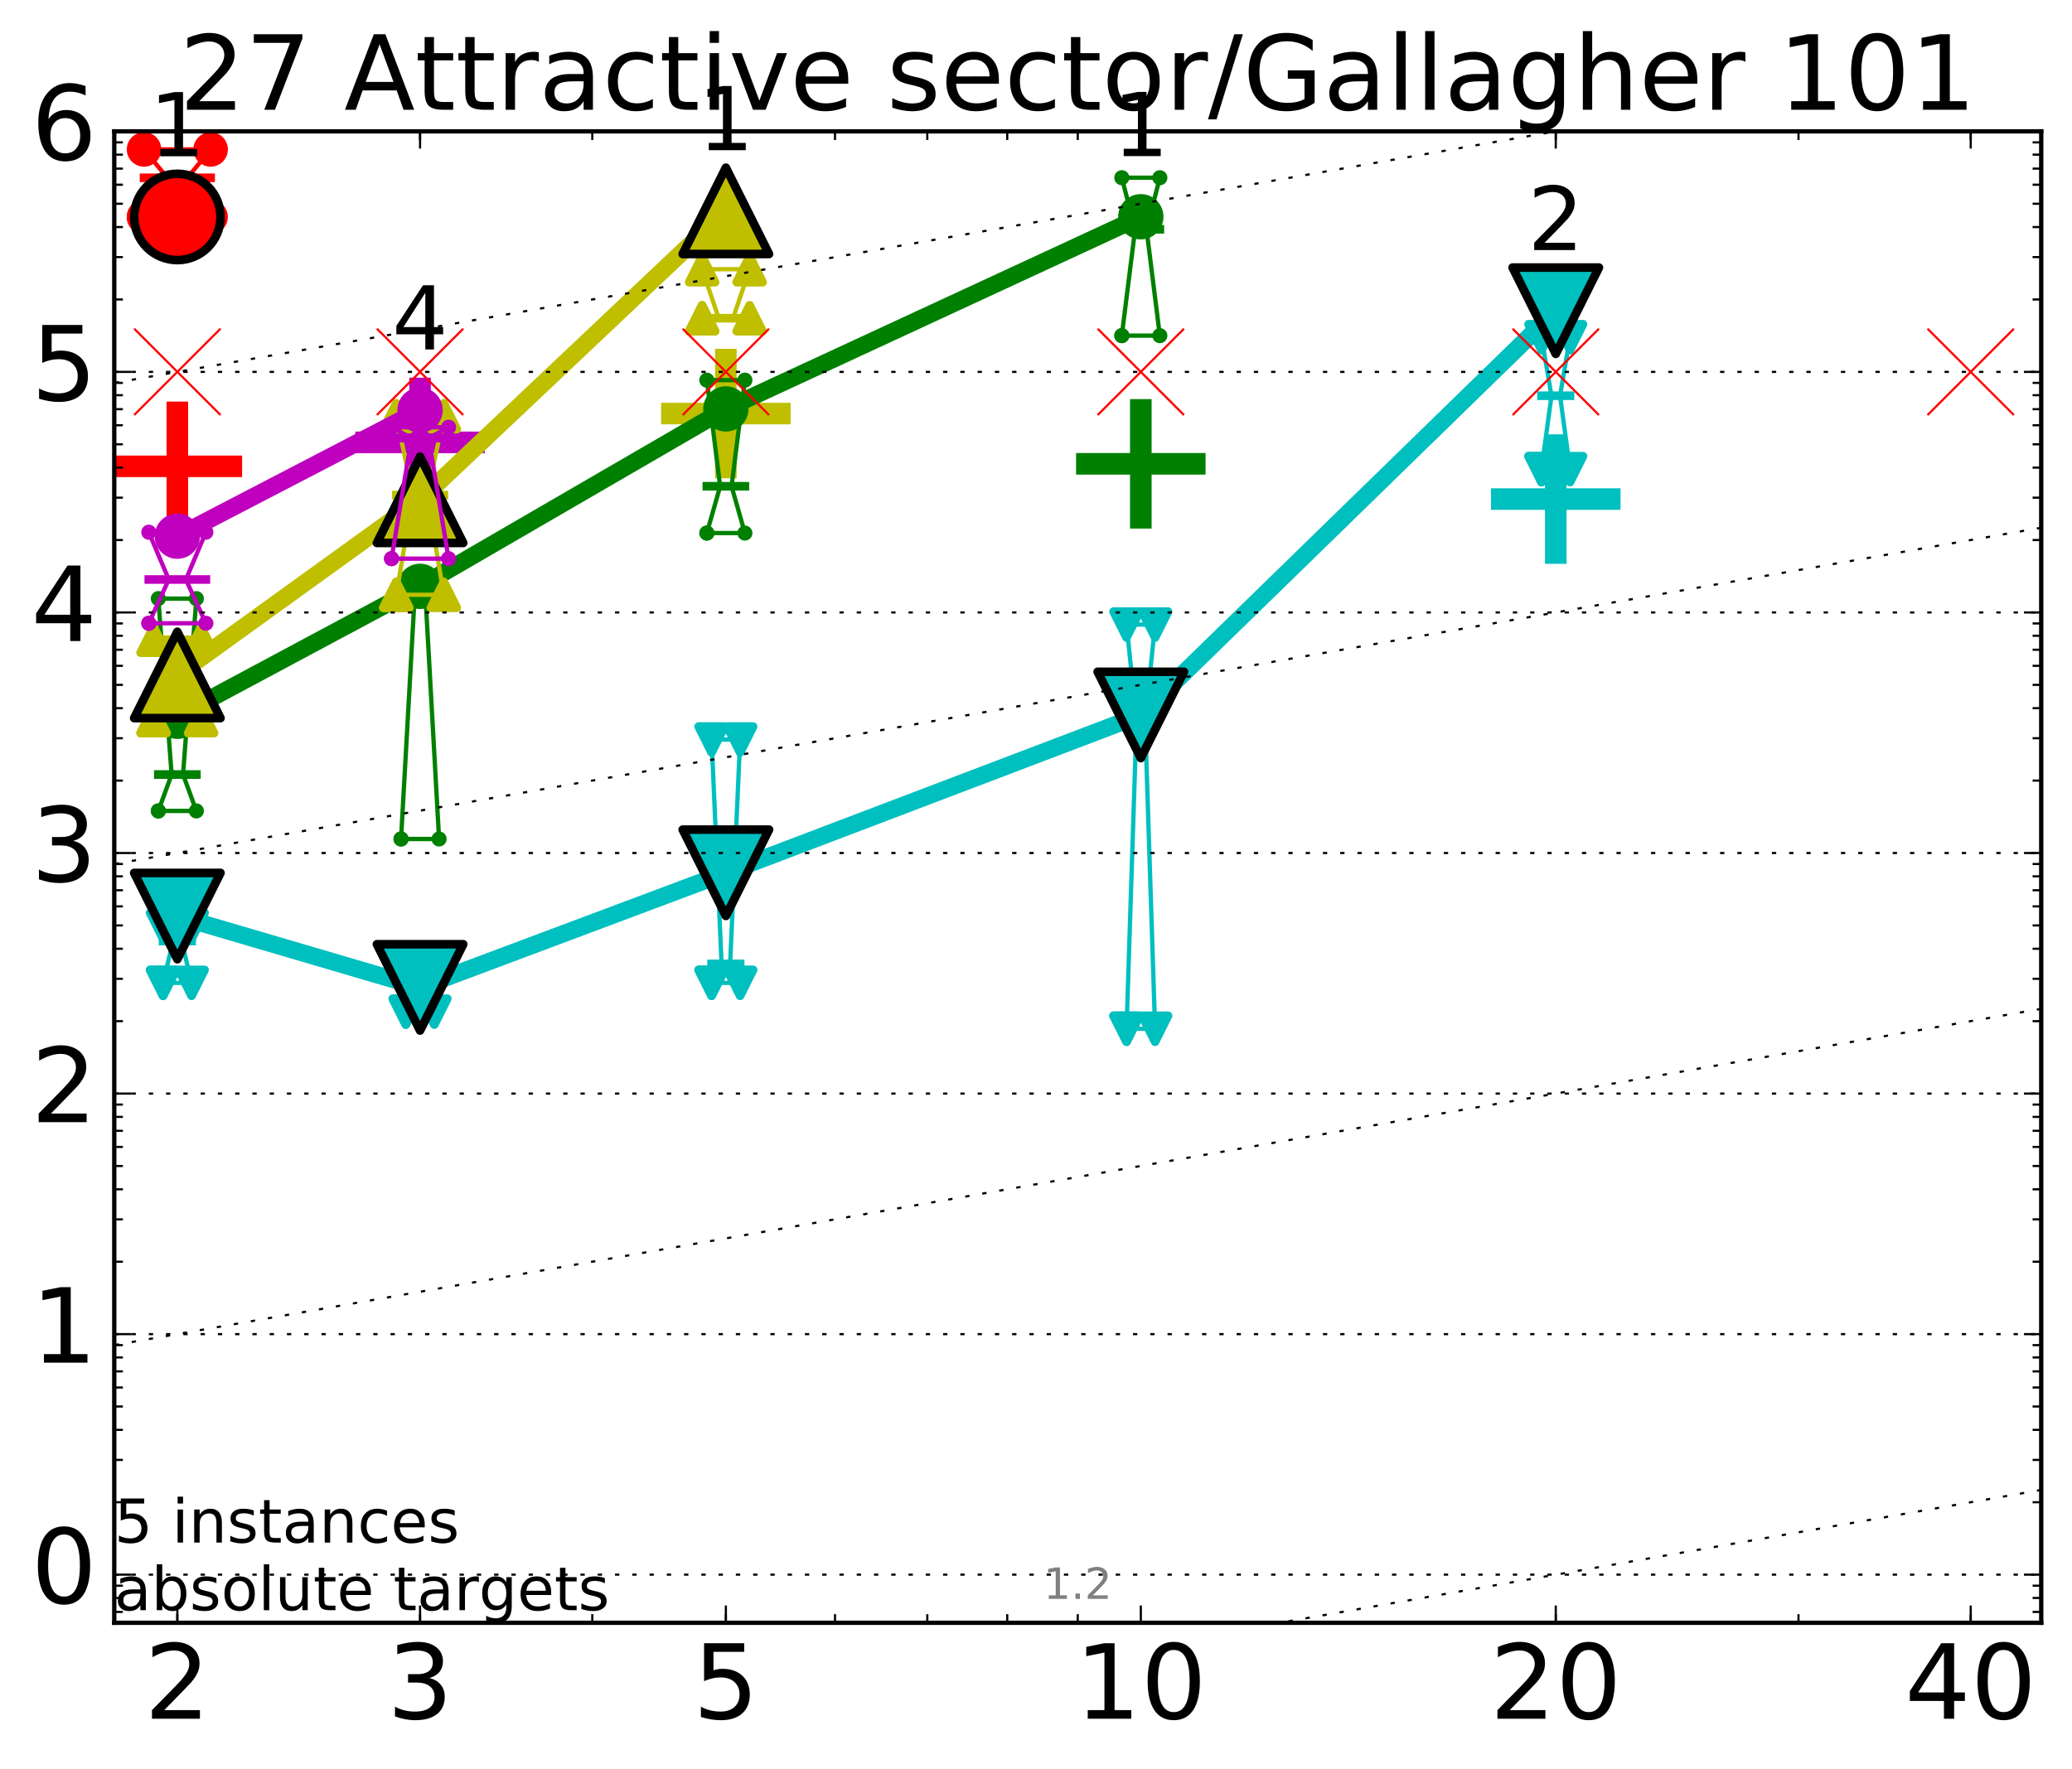 <?xml version="1.0" encoding="utf-8" standalone="no"?>
<!DOCTYPE svg PUBLIC "-//W3C//DTD SVG 1.1//EN"
  "http://www.w3.org/Graphics/SVG/1.1/DTD/svg11.dtd">
<!-- Created with matplotlib (http://matplotlib.org/) -->
<svg height="410pt" version="1.1" viewBox="0 0 480 410" width="480pt" xmlns="http://www.w3.org/2000/svg" xmlns:xlink="http://www.w3.org/1999/xlink">
 <defs>
  <style type="text/css">
*{stroke-linecap:butt;stroke-linejoin:round;stroke-miterlimit:100000;}
  </style>
 </defs>
 <g id="figure_1">
  <g id="patch_1">
   <path d="M 0 410.464 
L 480.07 410.464 
L 480.07 0 
L 0 0 
z
" style="fill:#ffffff;"/>
  </g>
  <g id="axes_1">
   <g id="patch_2">
    <path d="M 26.47 376.036 
L 472.87 376.036 
L 472.87 30.436 
L 26.47 30.436 
z
" style="fill:#ffffff;"/>
   </g>
   <g id="line2d_1">
    <defs>
     <path d="M -15 0 
L 15 0 
M 0 15 
L 0 -15 
" id="mc094e13307" style="stroke:#ff0000;stroke-width:5.0;"/>
    </defs>
    <g clip-path="url(#p2b5d95fb37)">
     <use style="fill:#ff0000;stroke:#ff0000;stroke-width:5.0;" x="41.082" xlink:href="#mc094e13307" y="108.06"/>
    </g>
   </g>
   <g id="line2d_2">
    <defs>
     <path d="M -15 0 
L 15 0 
M 0 15 
L 0 -15 
" id="m1f2a71bff1" style="stroke:#008000;stroke-width:5.0;"/>
    </defs>
    <g clip-path="url(#p2b5d95fb37)">
     <use style="fill:#008000;stroke:#008000;stroke-width:5.0;" x="264.282" xlink:href="#m1f2a71bff1" y="107.477"/>
    </g>
   </g>
   <g id="line2d_3">
    <defs>
     <path d="M -15 0 
L 15 0 
M 0 15 
L 0 -15 
" id="mbaa3f796a7" style="stroke:#bf00bf;stroke-width:5.0;"/>
    </defs>
    <g clip-path="url(#p2b5d95fb37)">
     <use style="fill:#bf00bf;stroke:#bf00bf;stroke-width:5.0;" x="97.312" xlink:href="#mbaa3f796a7" y="102.51"/>
    </g>
   </g>
   <g id="line2d_4">
    <defs>
     <path d="M -15 0 
L 15 0 
M 0 15 
L 0 -15 
" id="m9f34fcc0d2" style="stroke:#00bfbf;stroke-width:5.0;"/>
    </defs>
    <g clip-path="url(#p2b5d95fb37)">
     <use style="fill:#00bfbf;stroke:#00bfbf;stroke-width:5.0;" x="360.409" xlink:href="#m9f34fcc0d2" y="115.647"/>
    </g>
   </g>
   <g id="line2d_5">
    <defs>
     <path d="M -15 0 
L 15 0 
M 0 15 
L 0 -15 
" id="mac81577400" style="stroke:#bfbf00;stroke-width:5.0;"/>
    </defs>
    <g clip-path="url(#p2b5d95fb37)">
     <use style="fill:#bfbf00;stroke:#bfbf00;stroke-width:5.0;" x="168.155" xlink:href="#mac81577400" y="95.835"/>
    </g>
   </g>
   <g id="line2d_6">
    <path clip-path="url(#p2b5d95fb37)" d="M 37.777 227.755 
L 40.09 218.065 
L 37.777 214.539 
L 44.386 214.539 
L 42.073 218.065 
L 44.386 227.755 
L 37.777 227.755 
" style="fill:none;stroke:#00bfbf;stroke-linecap:square;"/>
   </g>
   <g id="line2d_7">
    <path clip-path="url(#p2b5d95fb37)" d="M 37.777 227.755 
L 44.386 227.755 
L 44.386 214.539 
L 37.777 214.539 
L 37.777 227.755 
" style="fill:none;"/>
    <defs>
     <path d="M -0 3 
L 3 -3 
L -3 -3 
z
" id="m430acea46d" style="stroke:#00bfbf;stroke-linejoin:miter;stroke-width:2.0;"/>
    </defs>
    <g clip-path="url(#p2b5d95fb37)">
     <use style="fill:#00bfbf;stroke:#00bfbf;stroke-linejoin:miter;stroke-width:2.0;" x="37.777" xlink:href="#m430acea46d" y="227.755"/>
     <use style="fill:#00bfbf;stroke:#00bfbf;stroke-linejoin:miter;stroke-width:2.0;" x="44.386" xlink:href="#m430acea46d" y="227.755"/>
     <use style="fill:#00bfbf;stroke:#00bfbf;stroke-linejoin:miter;stroke-width:2.0;" x="44.386" xlink:href="#m430acea46d" y="214.539"/>
     <use style="fill:#00bfbf;stroke:#00bfbf;stroke-linejoin:miter;stroke-width:2.0;" x="37.777" xlink:href="#m430acea46d" y="214.539"/>
     <use style="fill:#00bfbf;stroke:#00bfbf;stroke-linejoin:miter;stroke-width:2.0;" x="37.777" xlink:href="#m430acea46d" y="227.755"/>
    </g>
   </g>
   <g id="line2d_8">
    <path clip-path="url(#p2b5d95fb37)" d="M 37.777 218.065 
L 44.386 218.065 
" style="fill:none;stroke:#00bfbf;stroke-linecap:square;stroke-width:2.0;"/>
   </g>
   <g id="line2d_9">
    <path clip-path="url(#p2b5d95fb37)" d="M 94.008 234.427 
L 96.321 231.061 
L 94.008 226.97 
L 100.617 226.97 
L 98.304 231.061 
L 100.617 234.427 
L 94.008 234.427 
" style="fill:none;stroke:#00bfbf;stroke-linecap:square;"/>
   </g>
   <g id="line2d_10">
    <path clip-path="url(#p2b5d95fb37)" d="M 94.008 234.427 
L 100.617 234.427 
L 100.617 226.97 
L 94.008 226.97 
L 94.008 234.427 
" style="fill:none;"/>
    <g clip-path="url(#p2b5d95fb37)">
     <use style="fill:#00bfbf;stroke:#00bfbf;stroke-linejoin:miter;stroke-width:2.0;" x="94.008" xlink:href="#m430acea46d" y="234.427"/>
     <use style="fill:#00bfbf;stroke:#00bfbf;stroke-linejoin:miter;stroke-width:2.0;" x="100.617" xlink:href="#m430acea46d" y="234.427"/>
     <use style="fill:#00bfbf;stroke:#00bfbf;stroke-linejoin:miter;stroke-width:2.0;" x="100.617" xlink:href="#m430acea46d" y="226.97"/>
     <use style="fill:#00bfbf;stroke:#00bfbf;stroke-linejoin:miter;stroke-width:2.0;" x="94.008" xlink:href="#m430acea46d" y="226.97"/>
     <use style="fill:#00bfbf;stroke:#00bfbf;stroke-linejoin:miter;stroke-width:2.0;" x="94.008" xlink:href="#m430acea46d" y="234.427"/>
    </g>
   </g>
   <g id="line2d_11">
    <path clip-path="url(#p2b5d95fb37)" d="M 94.008 231.061 
L 100.617 231.061 
" style="fill:none;stroke:#00bfbf;stroke-linecap:square;stroke-width:2.0;"/>
   </g>
   <g id="line2d_12">
    <path clip-path="url(#p2b5d95fb37)" d="M 164.85 227.746 
L 167.163 223.355 
L 164.85 171.365 
L 171.459 171.365 
L 169.146 223.355 
L 171.459 227.746 
L 164.85 227.746 
" style="fill:none;stroke:#00bfbf;stroke-linecap:square;"/>
   </g>
   <g id="line2d_13">
    <path clip-path="url(#p2b5d95fb37)" d="M 164.85 227.746 
L 171.459 227.746 
L 171.459 171.365 
L 164.85 171.365 
L 164.85 227.746 
" style="fill:none;"/>
    <g clip-path="url(#p2b5d95fb37)">
     <use style="fill:#00bfbf;stroke:#00bfbf;stroke-linejoin:miter;stroke-width:2.0;" x="164.85" xlink:href="#m430acea46d" y="227.746"/>
     <use style="fill:#00bfbf;stroke:#00bfbf;stroke-linejoin:miter;stroke-width:2.0;" x="171.459" xlink:href="#m430acea46d" y="227.746"/>
     <use style="fill:#00bfbf;stroke:#00bfbf;stroke-linejoin:miter;stroke-width:2.0;" x="171.459" xlink:href="#m430acea46d" y="171.365"/>
     <use style="fill:#00bfbf;stroke:#00bfbf;stroke-linejoin:miter;stroke-width:2.0;" x="164.85" xlink:href="#m430acea46d" y="171.365"/>
     <use style="fill:#00bfbf;stroke:#00bfbf;stroke-linejoin:miter;stroke-width:2.0;" x="164.85" xlink:href="#m430acea46d" y="227.746"/>
    </g>
   </g>
   <g id="line2d_14">
    <path clip-path="url(#p2b5d95fb37)" d="M 164.85 223.355 
L 171.459 223.355 
" style="fill:none;stroke:#00bfbf;stroke-linecap:square;stroke-width:2.0;"/>
   </g>
   <g id="line2d_15">
    <path clip-path="url(#p2b5d95fb37)" d="M 260.977 238.381 
L 263.29 167.162 
L 260.977 144.728 
L 267.586 144.728 
L 265.273 167.162 
L 267.586 238.381 
L 260.977 238.381 
" style="fill:none;stroke:#00bfbf;stroke-linecap:square;"/>
   </g>
   <g id="line2d_16">
    <path clip-path="url(#p2b5d95fb37)" d="M 260.977 238.381 
L 267.586 238.381 
L 267.586 144.728 
L 260.977 144.728 
L 260.977 238.381 
" style="fill:none;"/>
    <g clip-path="url(#p2b5d95fb37)">
     <use style="fill:#00bfbf;stroke:#00bfbf;stroke-linejoin:miter;stroke-width:2.0;" x="260.977" xlink:href="#m430acea46d" y="238.381"/>
     <use style="fill:#00bfbf;stroke:#00bfbf;stroke-linejoin:miter;stroke-width:2.0;" x="267.586" xlink:href="#m430acea46d" y="238.381"/>
     <use style="fill:#00bfbf;stroke:#00bfbf;stroke-linejoin:miter;stroke-width:2.0;" x="267.586" xlink:href="#m430acea46d" y="144.728"/>
     <use style="fill:#00bfbf;stroke:#00bfbf;stroke-linejoin:miter;stroke-width:2.0;" x="260.977" xlink:href="#m430acea46d" y="144.728"/>
     <use style="fill:#00bfbf;stroke:#00bfbf;stroke-linejoin:miter;stroke-width:2.0;" x="260.977" xlink:href="#m430acea46d" y="238.381"/>
    </g>
   </g>
   <g id="line2d_17">
    <path clip-path="url(#p2b5d95fb37)" d="M 260.977 167.162 
L 267.586 167.162 
" style="fill:none;stroke:#00bfbf;stroke-linecap:square;stroke-width:2.0;"/>
   </g>
   <g id="line2d_18">
    <path clip-path="url(#p2b5d95fb37)" d="M 357.104 108.711 
L 359.417 91.7 
L 357.104 78.132 
L 363.713 78.132 
L 361.4 91.7 
L 363.713 108.711 
L 357.104 108.711 
" style="fill:none;stroke:#00bfbf;stroke-linecap:square;"/>
   </g>
   <g id="line2d_19">
    <path clip-path="url(#p2b5d95fb37)" d="M 357.104 108.711 
L 363.713 108.711 
L 363.713 78.132 
L 357.104 78.132 
L 357.104 108.711 
" style="fill:none;"/>
    <g clip-path="url(#p2b5d95fb37)">
     <use style="fill:#00bfbf;stroke:#00bfbf;stroke-linejoin:miter;stroke-width:2.0;" x="357.104" xlink:href="#m430acea46d" y="108.711"/>
     <use style="fill:#00bfbf;stroke:#00bfbf;stroke-linejoin:miter;stroke-width:2.0;" x="363.713" xlink:href="#m430acea46d" y="108.711"/>
     <use style="fill:#00bfbf;stroke:#00bfbf;stroke-linejoin:miter;stroke-width:2.0;" x="363.713" xlink:href="#m430acea46d" y="78.132"/>
     <use style="fill:#00bfbf;stroke:#00bfbf;stroke-linejoin:miter;stroke-width:2.0;" x="357.104" xlink:href="#m430acea46d" y="78.132"/>
     <use style="fill:#00bfbf;stroke:#00bfbf;stroke-linejoin:miter;stroke-width:2.0;" x="357.104" xlink:href="#m430acea46d" y="108.711"/>
    </g>
   </g>
   <g id="line2d_20">
    <path clip-path="url(#p2b5d95fb37)" d="M 357.104 91.7 
L 363.713 91.7 
" style="fill:none;stroke:#00bfbf;stroke-linecap:square;stroke-width:2.0;"/>
   </g>
   <g id="line2d_21">
    <path clip-path="url(#p2b5d95fb37)" d="M 41.082 212.276 
L 97.312 228.803 
" style="fill:none;stroke:#00bfbf;stroke-linecap:square;stroke-width:4.0;"/>
   </g>
   <g id="line2d_22">
    <path clip-path="url(#p2b5d95fb37)" d="M 97.312 228.803 
L 168.155 202.242 
" style="fill:none;stroke:#00bfbf;stroke-linecap:square;stroke-width:4.0;"/>
   </g>
   <g id="line2d_23">
    <path clip-path="url(#p2b5d95fb37)" d="M 168.155 202.242 
L 264.282 165.671 
" style="fill:none;stroke:#00bfbf;stroke-linecap:square;stroke-width:4.0;"/>
   </g>
   <g id="line2d_24">
    <path clip-path="url(#p2b5d95fb37)" d="M 264.282 165.671 
L 360.409 72.001 
" style="fill:none;stroke:#00bfbf;stroke-linecap:square;stroke-width:4.0;"/>
   </g>
   <g id="line2d_25">
    <path clip-path="url(#p2b5d95fb37)" d="M 41.082 212.276 
L 97.312 228.803 
L 168.155 202.242 
L 264.282 165.671 
L 360.409 72.001 
" style="fill:none;"/>
    <defs>
     <path d="M -0 10 
L 10 -10 
L -10 -10 
z
" id="m408fe769e4" style="stroke:#000000;stroke-linejoin:miter;stroke-width:2.0;"/>
    </defs>
    <g clip-path="url(#p2b5d95fb37)">
     <use style="fill:#00bfbf;stroke:#000000;stroke-linejoin:miter;stroke-width:2.0;" x="41.082" xlink:href="#m408fe769e4" y="212.276"/>
     <use style="fill:#00bfbf;stroke:#000000;stroke-linejoin:miter;stroke-width:2.0;" x="97.312" xlink:href="#m408fe769e4" y="228.803"/>
     <use style="fill:#00bfbf;stroke:#000000;stroke-linejoin:miter;stroke-width:2.0;" x="168.155" xlink:href="#m408fe769e4" y="202.242"/>
     <use style="fill:#00bfbf;stroke:#000000;stroke-linejoin:miter;stroke-width:2.0;" x="264.282" xlink:href="#m408fe769e4" y="165.671"/>
     <use style="fill:#00bfbf;stroke:#000000;stroke-linejoin:miter;stroke-width:2.0;" x="360.409" xlink:href="#m408fe769e4" y="72.001"/>
    </g>
   </g>
   <g id="line2d_26">
    <path clip-path="url(#p2b5d95fb37)" d="M 36.676 187.911 
L 39.76 179.474 
L 36.676 138.715 
L 45.488 138.715 
L 42.403 179.474 
L 45.488 187.911 
L 36.676 187.911 
" style="fill:none;stroke:#008000;stroke-linecap:square;"/>
   </g>
   <g id="line2d_27">
    <path clip-path="url(#p2b5d95fb37)" d="M 36.676 187.911 
L 45.488 187.911 
L 45.488 138.715 
L 36.676 138.715 
L 36.676 187.911 
" style="fill:none;"/>
    <defs>
     <path d="M 0 1.5 
C 0.398 1.5 0.779 1.342 1.061 1.061 
C 1.342 0.779 1.5 0.398 1.5 0 
C 1.5 -0.398 1.342 -0.779 1.061 -1.061 
C 0.779 -1.342 0.398 -1.5 0 -1.5 
C -0.398 -1.5 -0.779 -1.342 -1.061 -1.061 
C -1.342 -0.779 -1.5 -0.398 -1.5 0 
C -1.5 0.398 -1.342 0.779 -1.061 1.061 
C -0.779 1.342 -0.398 1.5 0 1.5 
z
" id="me7f026286a" style="stroke:#008000;stroke-width:0.5;"/>
    </defs>
    <g clip-path="url(#p2b5d95fb37)">
     <use style="fill:#008000;stroke:#008000;stroke-width:0.5;" x="36.676" xlink:href="#me7f026286a" y="187.911"/>
     <use style="fill:#008000;stroke:#008000;stroke-width:0.5;" x="45.488" xlink:href="#me7f026286a" y="187.911"/>
     <use style="fill:#008000;stroke:#008000;stroke-width:0.5;" x="45.488" xlink:href="#me7f026286a" y="138.715"/>
     <use style="fill:#008000;stroke:#008000;stroke-width:0.5;" x="36.676" xlink:href="#me7f026286a" y="138.715"/>
     <use style="fill:#008000;stroke:#008000;stroke-width:0.5;" x="36.676" xlink:href="#me7f026286a" y="187.911"/>
    </g>
   </g>
   <g id="line2d_28">
    <path clip-path="url(#p2b5d95fb37)" d="M 36.676 179.474 
L 45.488 179.474 
" style="fill:none;stroke:#008000;stroke-linecap:square;stroke-width:2.0;"/>
   </g>
   <g id="line2d_29">
    <path clip-path="url(#p2b5d95fb37)" d="M 92.906 194.412 
L 95.991 139.331 
L 92.906 139.331 
L 101.718 139.331 
L 98.634 139.331 
L 101.718 194.412 
L 92.906 194.412 
" style="fill:none;stroke:#008000;stroke-linecap:square;"/>
   </g>
   <g id="line2d_30">
    <path clip-path="url(#p2b5d95fb37)" d="M 92.906 194.412 
L 101.718 194.412 
L 101.718 139.331 
L 92.906 139.331 
L 92.906 194.412 
" style="fill:none;"/>
    <g clip-path="url(#p2b5d95fb37)">
     <use style="fill:#008000;stroke:#008000;stroke-width:0.5;" x="92.906" xlink:href="#me7f026286a" y="194.412"/>
     <use style="fill:#008000;stroke:#008000;stroke-width:0.5;" x="101.718" xlink:href="#me7f026286a" y="194.412"/>
     <use style="fill:#008000;stroke:#008000;stroke-width:0.5;" x="101.718" xlink:href="#me7f026286a" y="139.331"/>
     <use style="fill:#008000;stroke:#008000;stroke-width:0.5;" x="92.906" xlink:href="#me7f026286a" y="139.331"/>
     <use style="fill:#008000;stroke:#008000;stroke-width:0.5;" x="92.906" xlink:href="#me7f026286a" y="194.412"/>
    </g>
   </g>
   <g id="line2d_31">
    <path clip-path="url(#p2b5d95fb37)" d="M 92.906 139.331 
L 101.718 139.331 
" style="fill:none;stroke:#008000;stroke-linecap:square;stroke-width:2.0;"/>
   </g>
   <g id="line2d_32">
    <path clip-path="url(#p2b5d95fb37)" d="M 163.749 123.524 
L 166.833 112.682 
L 163.749 88.092 
L 172.561 88.092 
L 169.476 112.682 
L 172.561 123.524 
L 163.749 123.524 
" style="fill:none;stroke:#008000;stroke-linecap:square;"/>
   </g>
   <g id="line2d_33">
    <path clip-path="url(#p2b5d95fb37)" d="M 163.749 123.524 
L 172.561 123.524 
L 172.561 88.092 
L 163.749 88.092 
L 163.749 123.524 
" style="fill:none;"/>
    <g clip-path="url(#p2b5d95fb37)">
     <use style="fill:#008000;stroke:#008000;stroke-width:0.5;" x="163.749" xlink:href="#me7f026286a" y="123.524"/>
     <use style="fill:#008000;stroke:#008000;stroke-width:0.5;" x="172.561" xlink:href="#me7f026286a" y="123.524"/>
     <use style="fill:#008000;stroke:#008000;stroke-width:0.5;" x="172.561" xlink:href="#me7f026286a" y="88.092"/>
     <use style="fill:#008000;stroke:#008000;stroke-width:0.5;" x="163.749" xlink:href="#me7f026286a" y="88.092"/>
     <use style="fill:#008000;stroke:#008000;stroke-width:0.5;" x="163.749" xlink:href="#me7f026286a" y="123.524"/>
    </g>
   </g>
   <g id="line2d_34">
    <path clip-path="url(#p2b5d95fb37)" d="M 163.749 112.682 
L 172.561 112.682 
" style="fill:none;stroke:#008000;stroke-linecap:square;stroke-width:2.0;"/>
   </g>
   <g id="line2d_35">
    <path clip-path="url(#p2b5d95fb37)" d="M 259.876 77.775 
L 262.96 53.136 
L 259.876 41.181 
L 268.688 41.181 
L 265.603 53.136 
L 268.688 77.775 
L 259.876 77.775 
" style="fill:none;stroke:#008000;stroke-linecap:square;"/>
   </g>
   <g id="line2d_36">
    <path clip-path="url(#p2b5d95fb37)" d="M 259.876 77.775 
L 268.688 77.775 
L 268.688 41.181 
L 259.876 41.181 
L 259.876 77.775 
" style="fill:none;"/>
    <g clip-path="url(#p2b5d95fb37)">
     <use style="fill:#008000;stroke:#008000;stroke-width:0.5;" x="259.876" xlink:href="#me7f026286a" y="77.775"/>
     <use style="fill:#008000;stroke:#008000;stroke-width:0.5;" x="268.688" xlink:href="#me7f026286a" y="77.775"/>
     <use style="fill:#008000;stroke:#008000;stroke-width:0.5;" x="268.688" xlink:href="#me7f026286a" y="41.181"/>
     <use style="fill:#008000;stroke:#008000;stroke-width:0.5;" x="259.876" xlink:href="#me7f026286a" y="41.181"/>
     <use style="fill:#008000;stroke:#008000;stroke-width:0.5;" x="259.876" xlink:href="#me7f026286a" y="77.775"/>
    </g>
   </g>
   <g id="line2d_37">
    <path clip-path="url(#p2b5d95fb37)" d="M 259.876 53.136 
L 268.688 53.136 
" style="fill:none;stroke:#008000;stroke-linecap:square;stroke-width:2.0;"/>
   </g>
   <g id="line2d_38">
    <path clip-path="url(#p2b5d95fb37)" d="M 41.082 165.979 
L 97.312 135.87 
" style="fill:none;stroke:#008000;stroke-linecap:square;stroke-width:4.0;"/>
   </g>
   <g id="line2d_39">
    <path clip-path="url(#p2b5d95fb37)" d="M 97.312 135.87 
L 168.155 94.75 
" style="fill:none;stroke:#008000;stroke-linecap:square;stroke-width:4.0;"/>
   </g>
   <g id="line2d_40">
    <path clip-path="url(#p2b5d95fb37)" d="M 168.155 94.75 
L 264.282 50.226 
" style="fill:none;stroke:#008000;stroke-linecap:square;stroke-width:4.0;"/>
   </g>
   <g id="line2d_41">
    <path clip-path="url(#p2b5d95fb37)" d="M 41.082 165.979 
L 97.312 135.87 
L 168.155 94.75 
L 264.282 50.226 
" style="fill:none;"/>
    <defs>
     <path d="M 0 5 
C 1.326 5 2.598 4.473 3.536 3.536 
C 4.473 2.598 5 1.326 5 0 
C 5 -1.326 4.473 -2.598 3.536 -3.536 
C 2.598 -4.473 1.326 -5 0 -5 
C -1.326 -5 -2.598 -4.473 -3.536 -3.536 
C -4.473 -2.598 -5 -1.326 -5 0 
C -5 1.326 -4.473 2.598 -3.536 3.536 
C -2.598 4.473 -1.326 5 0 5 
z
" id="m7c8d5d5845" style="stroke:#008000;stroke-width:0.5;"/>
    </defs>
    <g clip-path="url(#p2b5d95fb37)">
     <use style="fill:#008000;stroke:#008000;stroke-width:0.5;" x="41.082" xlink:href="#m7c8d5d5845" y="165.979"/>
     <use style="fill:#008000;stroke:#008000;stroke-width:0.5;" x="97.312" xlink:href="#m7c8d5d5845" y="135.87"/>
     <use style="fill:#008000;stroke:#008000;stroke-width:0.5;" x="168.155" xlink:href="#m7c8d5d5845" y="94.75"/>
     <use style="fill:#008000;stroke:#008000;stroke-width:0.5;" x="264.282" xlink:href="#m7c8d5d5845" y="50.226"/>
    </g>
   </g>
   <g id="line2d_42">
    <path clip-path="url(#p2b5d95fb37)" d="M 35.574 166.872 
L 39.429 148.249 
L 35.574 148.249 
L 46.589 148.249 
L 42.734 148.249 
L 46.589 166.872 
L 35.574 166.872 
" style="fill:none;stroke:#bfbf00;stroke-linecap:square;"/>
   </g>
   <g id="line2d_43">
    <path clip-path="url(#p2b5d95fb37)" d="M 35.574 166.872 
L 46.589 166.872 
L 46.589 148.249 
L 35.574 148.249 
L 35.574 166.872 
" style="fill:none;"/>
    <defs>
     <path d="M 0 -3 
L -3 3 
L 3 3 
z
" id="m69a9fbac49" style="stroke:#bfbf00;stroke-linejoin:miter;stroke-width:2.0;"/>
    </defs>
    <g clip-path="url(#p2b5d95fb37)">
     <use style="fill:#bfbf00;stroke:#bfbf00;stroke-linejoin:miter;stroke-width:2.0;" x="35.574" xlink:href="#m69a9fbac49" y="166.872"/>
     <use style="fill:#bfbf00;stroke:#bfbf00;stroke-linejoin:miter;stroke-width:2.0;" x="46.589" xlink:href="#m69a9fbac49" y="166.872"/>
     <use style="fill:#bfbf00;stroke:#bfbf00;stroke-linejoin:miter;stroke-width:2.0;" x="46.589" xlink:href="#m69a9fbac49" y="148.249"/>
     <use style="fill:#bfbf00;stroke:#bfbf00;stroke-linejoin:miter;stroke-width:2.0;" x="35.574" xlink:href="#m69a9fbac49" y="148.249"/>
     <use style="fill:#bfbf00;stroke:#bfbf00;stroke-linejoin:miter;stroke-width:2.0;" x="35.574" xlink:href="#m69a9fbac49" y="166.872"/>
    </g>
   </g>
   <g id="line2d_44">
    <path clip-path="url(#p2b5d95fb37)" d="M 35.574 148.249 
L 46.589 148.249 
" style="fill:none;stroke:#bfbf00;stroke-linecap:square;stroke-width:2.0;"/>
   </g>
   <g id="line2d_45">
    <path clip-path="url(#p2b5d95fb37)" d="M 91.805 137.831 
L 95.66 114.732 
L 91.805 96.448 
L 102.82 96.448 
L 98.965 114.732 
L 102.82 137.831 
L 91.805 137.831 
" style="fill:none;stroke:#bfbf00;stroke-linecap:square;"/>
   </g>
   <g id="line2d_46">
    <path clip-path="url(#p2b5d95fb37)" d="M 91.805 137.831 
L 102.82 137.831 
L 102.82 96.448 
L 91.805 96.448 
L 91.805 137.831 
" style="fill:none;"/>
    <g clip-path="url(#p2b5d95fb37)">
     <use style="fill:#bfbf00;stroke:#bfbf00;stroke-linejoin:miter;stroke-width:2.0;" x="91.805" xlink:href="#m69a9fbac49" y="137.831"/>
     <use style="fill:#bfbf00;stroke:#bfbf00;stroke-linejoin:miter;stroke-width:2.0;" x="102.82" xlink:href="#m69a9fbac49" y="137.831"/>
     <use style="fill:#bfbf00;stroke:#bfbf00;stroke-linejoin:miter;stroke-width:2.0;" x="102.82" xlink:href="#m69a9fbac49" y="96.448"/>
     <use style="fill:#bfbf00;stroke:#bfbf00;stroke-linejoin:miter;stroke-width:2.0;" x="91.805" xlink:href="#m69a9fbac49" y="96.448"/>
     <use style="fill:#bfbf00;stroke:#bfbf00;stroke-linejoin:miter;stroke-width:2.0;" x="91.805" xlink:href="#m69a9fbac49" y="137.831"/>
    </g>
   </g>
   <g id="line2d_47">
    <path clip-path="url(#p2b5d95fb37)" d="M 91.805 114.732 
L 102.82 114.732 
" style="fill:none;stroke:#bfbf00;stroke-linecap:square;stroke-width:2.0;"/>
   </g>
   <g id="line2d_48">
    <path clip-path="url(#p2b5d95fb37)" d="M 162.647 73.745 
L 166.502 73.745 
L 162.647 62.39 
L 173.662 62.39 
L 169.807 73.745 
L 173.662 73.745 
L 162.647 73.745 
" style="fill:none;stroke:#bfbf00;stroke-linecap:square;"/>
   </g>
   <g id="line2d_49">
    <path clip-path="url(#p2b5d95fb37)" d="M 162.647 73.745 
L 173.662 73.745 
L 173.662 62.39 
L 162.647 62.39 
L 162.647 73.745 
" style="fill:none;"/>
    <g clip-path="url(#p2b5d95fb37)">
     <use style="fill:#bfbf00;stroke:#bfbf00;stroke-linejoin:miter;stroke-width:2.0;" x="162.647" xlink:href="#m69a9fbac49" y="73.745"/>
     <use style="fill:#bfbf00;stroke:#bfbf00;stroke-linejoin:miter;stroke-width:2.0;" x="173.662" xlink:href="#m69a9fbac49" y="73.745"/>
     <use style="fill:#bfbf00;stroke:#bfbf00;stroke-linejoin:miter;stroke-width:2.0;" x="173.662" xlink:href="#m69a9fbac49" y="62.39"/>
     <use style="fill:#bfbf00;stroke:#bfbf00;stroke-linejoin:miter;stroke-width:2.0;" x="162.647" xlink:href="#m69a9fbac49" y="62.39"/>
     <use style="fill:#bfbf00;stroke:#bfbf00;stroke-linejoin:miter;stroke-width:2.0;" x="162.647" xlink:href="#m69a9fbac49" y="73.745"/>
    </g>
   </g>
   <g id="line2d_50">
    <path clip-path="url(#p2b5d95fb37)" d="M 162.647 73.745 
L 173.662 73.745 
" style="fill:none;stroke:#bfbf00;stroke-linecap:square;stroke-width:2.0;"/>
   </g>
   <g id="line2d_51">
    <path clip-path="url(#p2b5d95fb37)" d="M 41.082 156.397 
L 97.312 115.811 
" style="fill:none;stroke:#bfbf00;stroke-linecap:square;stroke-width:4.0;"/>
   </g>
   <g id="line2d_52">
    <path clip-path="url(#p2b5d95fb37)" d="M 97.312 115.811 
L 168.155 48.859 
" style="fill:none;stroke:#bfbf00;stroke-linecap:square;stroke-width:4.0;"/>
   </g>
   <g id="line2d_53">
    <path clip-path="url(#p2b5d95fb37)" d="M 41.082 156.397 
L 97.312 115.811 
L 168.155 48.859 
" style="fill:none;"/>
    <defs>
     <path d="M 0 -10 
L -10 10 
L 10 10 
z
" id="m5376986bbf" style="stroke:#000000;stroke-linejoin:miter;stroke-width:2.0;"/>
    </defs>
    <g clip-path="url(#p2b5d95fb37)">
     <use style="fill:#bfbf00;stroke:#000000;stroke-linejoin:miter;stroke-width:2.0;" x="41.082" xlink:href="#m5376986bbf" y="156.397"/>
     <use style="fill:#bfbf00;stroke:#000000;stroke-linejoin:miter;stroke-width:2.0;" x="97.312" xlink:href="#m5376986bbf" y="115.811"/>
     <use style="fill:#bfbf00;stroke:#000000;stroke-linejoin:miter;stroke-width:2.0;" x="168.155" xlink:href="#m5376986bbf" y="48.859"/>
    </g>
   </g>
   <g id="line2d_54">
    <path clip-path="url(#p2b5d95fb37)" d="M 34.473 144.425 
L 39.099 134.288 
L 34.473 123.327 
L 47.691 123.327 
L 43.064 134.288 
L 47.691 144.425 
L 34.473 144.425 
" style="fill:none;stroke:#bf00bf;stroke-linecap:square;"/>
   </g>
   <g id="line2d_55">
    <path clip-path="url(#p2b5d95fb37)" d="M 34.473 144.425 
L 47.691 144.425 
L 47.691 123.327 
L 34.473 123.327 
L 34.473 144.425 
" style="fill:none;"/>
    <defs>
     <path d="M 0 1.5 
C 0.398 1.5 0.779 1.342 1.061 1.061 
C 1.342 0.779 1.5 0.398 1.5 0 
C 1.5 -0.398 1.342 -0.779 1.061 -1.061 
C 0.779 -1.342 0.398 -1.5 0 -1.5 
C -0.398 -1.5 -0.779 -1.342 -1.061 -1.061 
C -1.342 -0.779 -1.5 -0.398 -1.5 0 
C -1.5 0.398 -1.342 0.779 -1.061 1.061 
C -0.779 1.342 -0.398 1.5 0 1.5 
z
" id="m3526b719f1" style="stroke:#bf00bf;stroke-width:0.5;"/>
    </defs>
    <g clip-path="url(#p2b5d95fb37)">
     <use style="fill:#bf00bf;stroke:#bf00bf;stroke-width:0.5;" x="34.473" xlink:href="#m3526b719f1" y="144.425"/>
     <use style="fill:#bf00bf;stroke:#bf00bf;stroke-width:0.5;" x="47.691" xlink:href="#m3526b719f1" y="144.425"/>
     <use style="fill:#bf00bf;stroke:#bf00bf;stroke-width:0.5;" x="47.691" xlink:href="#m3526b719f1" y="123.327"/>
     <use style="fill:#bf00bf;stroke:#bf00bf;stroke-width:0.5;" x="34.473" xlink:href="#m3526b719f1" y="123.327"/>
     <use style="fill:#bf00bf;stroke:#bf00bf;stroke-width:0.5;" x="34.473" xlink:href="#m3526b719f1" y="144.425"/>
    </g>
   </g>
   <g id="line2d_56">
    <path clip-path="url(#p2b5d95fb37)" d="M 34.473 134.288 
L 47.691 134.288 
" style="fill:none;stroke:#bf00bf;stroke-linecap:square;stroke-width:2.0;"/>
   </g>
   <g id="line2d_57">
    <path clip-path="url(#p2b5d95fb37)" d="M 90.703 129.453 
L 95.33 101.519 
L 90.703 99.007 
L 103.921 99.007 
L 99.295 101.519 
L 103.921 129.453 
L 90.703 129.453 
" style="fill:none;stroke:#bf00bf;stroke-linecap:square;"/>
   </g>
   <g id="line2d_58">
    <path clip-path="url(#p2b5d95fb37)" d="M 90.703 129.453 
L 103.921 129.453 
L 103.921 99.007 
L 90.703 99.007 
L 90.703 129.453 
" style="fill:none;"/>
    <g clip-path="url(#p2b5d95fb37)">
     <use style="fill:#bf00bf;stroke:#bf00bf;stroke-width:0.5;" x="90.703" xlink:href="#m3526b719f1" y="129.453"/>
     <use style="fill:#bf00bf;stroke:#bf00bf;stroke-width:0.5;" x="103.921" xlink:href="#m3526b719f1" y="129.453"/>
     <use style="fill:#bf00bf;stroke:#bf00bf;stroke-width:0.5;" x="103.921" xlink:href="#m3526b719f1" y="99.007"/>
     <use style="fill:#bf00bf;stroke:#bf00bf;stroke-width:0.5;" x="90.703" xlink:href="#m3526b719f1" y="99.007"/>
     <use style="fill:#bf00bf;stroke:#bf00bf;stroke-width:0.5;" x="90.703" xlink:href="#m3526b719f1" y="129.453"/>
    </g>
   </g>
   <g id="line2d_59">
    <path clip-path="url(#p2b5d95fb37)" d="M 90.703 101.519 
L 103.921 101.519 
" style="fill:none;stroke:#bf00bf;stroke-linecap:square;stroke-width:2.0;"/>
   </g>
   <g id="line2d_60">
    <path clip-path="url(#p2b5d95fb37)" d="M 41.082 124.249 
L 97.312 95.029 
" style="fill:none;stroke:#bf00bf;stroke-linecap:square;stroke-width:4.0;"/>
   </g>
   <g id="line2d_61">
    <path clip-path="url(#p2b5d95fb37)" d="M 41.082 124.249 
L 97.312 95.029 
" style="fill:none;"/>
    <defs>
     <path d="M 0 5 
C 1.326 5 2.598 4.473 3.536 3.536 
C 4.473 2.598 5 1.326 5 0 
C 5 -1.326 4.473 -2.598 3.536 -3.536 
C 2.598 -4.473 1.326 -5 0 -5 
C -1.326 -5 -2.598 -4.473 -3.536 -3.536 
C -4.473 -2.598 -5 -1.326 -5 0 
C -5 1.326 -4.473 2.598 -3.536 3.536 
C -2.598 4.473 -1.326 5 0 5 
z
" id="mc4a803ae4c" style="stroke:#bf00bf;stroke-width:0.5;"/>
    </defs>
    <g clip-path="url(#p2b5d95fb37)">
     <use style="fill:#bf00bf;stroke:#bf00bf;stroke-width:0.5;" x="41.082" xlink:href="#mc4a803ae4c" y="124.249"/>
     <use style="fill:#bf00bf;stroke:#bf00bf;stroke-width:0.5;" x="97.312" xlink:href="#mc4a803ae4c" y="95.029"/>
    </g>
   </g>
   <g id="line2d_62">
    <path clip-path="url(#p2b5d95fb37)" d="M 33.371 50.271 
L 38.768 41.208 
L 33.371 34.629 
L 48.792 34.629 
L 43.395 41.208 
L 48.792 50.271 
L 33.371 50.271 
" style="fill:none;stroke:#ff0000;stroke-linecap:square;"/>
   </g>
   <g id="line2d_63">
    <path clip-path="url(#p2b5d95fb37)" d="M 33.371 50.271 
L 48.792 50.271 
L 48.792 34.629 
L 33.371 34.629 
L 33.371 50.271 
" style="fill:none;"/>
    <defs>
     <path d="M 0 3 
C 0.796 3 1.559 2.684 2.121 2.121 
C 2.684 1.559 3 0.796 3 0 
C 3 -0.796 2.684 -1.559 2.121 -2.121 
C 1.559 -2.684 0.796 -3 0 -3 
C -0.796 -3 -1.559 -2.684 -2.121 -2.121 
C -2.684 -1.559 -3 -0.796 -3 0 
C -3 0.796 -2.684 1.559 -2.121 2.121 
C -1.559 2.684 -0.796 3 0 3 
z
" id="mf41492b3a2" style="stroke:#ff0000;stroke-width:2.0;"/>
    </defs>
    <g clip-path="url(#p2b5d95fb37)">
     <use style="fill:#ff0000;stroke:#ff0000;stroke-width:2.0;" x="33.371" xlink:href="#mf41492b3a2" y="50.271"/>
     <use style="fill:#ff0000;stroke:#ff0000;stroke-width:2.0;" x="48.792" xlink:href="#mf41492b3a2" y="50.271"/>
     <use style="fill:#ff0000;stroke:#ff0000;stroke-width:2.0;" x="48.792" xlink:href="#mf41492b3a2" y="34.629"/>
     <use style="fill:#ff0000;stroke:#ff0000;stroke-width:2.0;" x="33.371" xlink:href="#mf41492b3a2" y="34.629"/>
     <use style="fill:#ff0000;stroke:#ff0000;stroke-width:2.0;" x="33.371" xlink:href="#mf41492b3a2" y="50.271"/>
    </g>
   </g>
   <g id="line2d_64">
    <path clip-path="url(#p2b5d95fb37)" d="M 33.371 41.208 
L 48.792 41.208 
" style="fill:none;stroke:#ff0000;stroke-linecap:square;stroke-width:2.0;"/>
   </g>
   <g id="line2d_65">
    <path clip-path="url(#p2b5d95fb37)" d="M 41.082 50.271 
" style="fill:none;"/>
    <defs>
     <path d="M 0 10 
C 2.652 10 5.196 8.946 7.071 7.071 
C 8.946 5.196 10 2.652 10 0 
C 10 -2.652 8.946 -5.196 7.071 -7.071 
C 5.196 -8.946 2.652 -10 0 -10 
C -2.652 -10 -5.196 -8.946 -7.071 -7.071 
C -8.946 -5.196 -10 -2.652 -10 0 
C -10 2.652 -8.946 5.196 -7.071 7.071 
C -5.196 8.946 -2.652 10 0 10 
z
" id="m481673b8c1" style="stroke:#000000;stroke-width:2.0;"/>
    </defs>
    <g clip-path="url(#p2b5d95fb37)">
     <use style="fill:#ff0000;stroke:#000000;stroke-width:2.0;" x="41.082" xlink:href="#m481673b8c1" y="50.271"/>
    </g>
   </g>
   <g id="line2d_66"/>
   <g id="line2d_67"/>
   <g id="line2d_68"/>
   <g id="line2d_69"/>
   <g id="line2d_70"/>
   <g id="line2d_71">
    <defs>
     <path d="M -10 10 
L 10 -10 
M -10 -10 
L 10 10 
" id="mef747d29a7" style="stroke:#ff0000;stroke-width:0.5;"/>
    </defs>
    <g clip-path="url(#p2b5d95fb37)">
     <use style="fill:#ff0000;stroke:#ff0000;stroke-width:0.5;" x="41.082" xlink:href="#mef747d29a7" y="86.164"/>
     <use style="fill:#ff0000;stroke:#ff0000;stroke-width:0.5;" x="97.312" xlink:href="#mef747d29a7" y="86.169"/>
     <use style="fill:#ff0000;stroke:#ff0000;stroke-width:0.5;" x="168.155" xlink:href="#mef747d29a7" y="86.172"/>
     <use style="fill:#ff0000;stroke:#ff0000;stroke-width:0.5;" x="264.282" xlink:href="#mef747d29a7" y="86.175"/>
     <use style="fill:#ff0000;stroke:#ff0000;stroke-width:0.5;" x="360.409" xlink:href="#mef747d29a7" y="86.176"/>
     <use style="fill:#ff0000;stroke:#ff0000;stroke-width:0.5;" x="456.536" xlink:href="#mef747d29a7" y="86.177"/>
    </g>
   </g>
   <g id="line2d_72">
    <path clip-path="url(#p2b5d95fb37)" d="M 93.591 411.464 
L 481.07 343.825 
" style="fill:none;stroke:#000000;stroke-dasharray:1,3;stroke-dashoffset:0.0;stroke-width:0.5;"/>
   </g>
   <g id="line2d_73">
    <path clip-path="url(#p2b5d95fb37)" d="M -1 316.492 
L 481.07 232.341 
" style="fill:none;stroke:#000000;stroke-dasharray:1,3;stroke-dashoffset:0.0;stroke-width:0.5;"/>
   </g>
   <g id="line2d_74">
    <path clip-path="url(#p2b5d95fb37)" d="M -1 205.008 
L 481.07 120.857 
" style="fill:none;stroke:#000000;stroke-dasharray:1,3;stroke-dashoffset:0.0;stroke-width:0.5;"/>
   </g>
   <g id="line2d_75">
    <path clip-path="url(#p2b5d95fb37)" d="M -1 93.524 
L 481.07 9.374 
" style="fill:none;stroke:#000000;stroke-dasharray:1,3;stroke-dashoffset:0.0;stroke-width:0.5;"/>
   </g>
   <g id="line2d_76">
    <path clip-path="url(#p2b5d95fb37)" style="fill:none;stroke:#000000;stroke-dasharray:1,3;stroke-dashoffset:0.0;stroke-width:0.5;"/>
   </g>
   <g id="patch_3">
    <path d="M 26.47 30.436 
L 472.87 30.436 
" style="fill:none;stroke:#000000;stroke-linecap:square;stroke-linejoin:miter;"/>
   </g>
   <g id="patch_4">
    <path d="M 472.87 376.036 
L 472.87 30.436 
" style="fill:none;stroke:#000000;stroke-linecap:square;stroke-linejoin:miter;"/>
   </g>
   <g id="patch_5">
    <path d="M 26.47 376.036 
L 472.87 376.036 
" style="fill:none;stroke:#000000;stroke-linecap:square;stroke-linejoin:miter;"/>
   </g>
   <g id="patch_6">
    <path d="M 26.47 376.036 
L 26.47 30.436 
" style="fill:none;stroke:#000000;stroke-linecap:square;stroke-linejoin:miter;"/>
   </g>
   <g id="matplotlib.axis_1">
    <g id="xtick_1">
     <g id="line2d_77">
      <defs>
       <path d="M 0 0 
L 0 -4 
" id="m7e1184d8eb" style="stroke:#000000;stroke-width:0.5;"/>
      </defs>
      <g>
       <use style="stroke:#000000;stroke-width:0.5;" x="41.082" xlink:href="#m7e1184d8eb" y="376.036"/>
      </g>
     </g>
     <g id="line2d_78">
      <defs>
       <path d="M 0 0 
L 0 4 
" id="mb537579e97" style="stroke:#000000;stroke-width:0.5;"/>
      </defs>
      <g>
       <use style="stroke:#000000;stroke-width:0.5;" x="41.082" xlink:href="#mb537579e97" y="30.436"/>
      </g>
     </g>
     <g id="text_1">
      <!-- 2 -->
      <defs>
       <path d="M 19.188 8.297 
L 53.609 8.297 
L 53.609 0 
L 7.328 0 
L 7.328 8.297 
Q 12.938 14.109 22.625 23.891 
Q 32.328 33.688 34.812 36.531 
Q 39.547 41.844 41.422 45.531 
Q 43.312 49.219 43.312 52.781 
Q 43.312 58.594 39.234 62.25 
Q 35.156 65.922 28.609 65.922 
Q 23.969 65.922 18.812 64.312 
Q 13.672 62.703 7.812 59.422 
L 7.812 69.391 
Q 13.766 71.781 18.938 73 
Q 24.125 74.219 28.422 74.219 
Q 39.75 74.219 46.484 68.547 
Q 53.219 62.891 53.219 53.422 
Q 53.219 48.922 51.531 44.891 
Q 49.859 40.875 45.406 35.406 
Q 44.188 33.984 37.641 27.219 
Q 31.109 20.453 19.188 8.297 
" id="BitstreamVeraSans-Roman-32"/>
      </defs>
      <g transform="translate(33.447 398.272)scale(0.24 -0.24)">
       <use xlink:href="#BitstreamVeraSans-Roman-32"/>
      </g>
     </g>
    </g>
    <g id="xtick_2">
     <g id="line2d_79">
      <g>
       <use style="stroke:#000000;stroke-width:0.5;" x="97.312" xlink:href="#m7e1184d8eb" y="376.036"/>
      </g>
     </g>
     <g id="line2d_80">
      <g>
       <use style="stroke:#000000;stroke-width:0.5;" x="97.312" xlink:href="#mb537579e97" y="30.436"/>
      </g>
     </g>
     <g id="text_2">
      <!-- 3 -->
      <defs>
       <path d="M 40.578 39.312 
Q 47.656 37.797 51.625 33 
Q 55.609 28.219 55.609 21.188 
Q 55.609 10.406 48.188 4.484 
Q 40.766 -1.422 27.094 -1.422 
Q 22.516 -1.422 17.656 -0.516 
Q 12.797 0.391 7.625 2.203 
L 7.625 11.719 
Q 11.719 9.328 16.594 8.109 
Q 21.484 6.891 26.812 6.891 
Q 36.078 6.891 40.938 10.547 
Q 45.797 14.203 45.797 21.188 
Q 45.797 27.641 41.281 31.266 
Q 36.766 34.906 28.719 34.906 
L 20.219 34.906 
L 20.219 43.016 
L 29.109 43.016 
Q 36.375 43.016 40.234 45.922 
Q 44.094 48.828 44.094 54.297 
Q 44.094 59.906 40.109 62.906 
Q 36.141 65.922 28.719 65.922 
Q 24.656 65.922 20.016 65.031 
Q 15.375 64.156 9.812 62.312 
L 9.812 71.094 
Q 15.438 72.656 20.344 73.438 
Q 25.25 74.219 29.594 74.219 
Q 40.828 74.219 47.359 69.109 
Q 53.906 64.016 53.906 55.328 
Q 53.906 49.266 50.438 45.094 
Q 46.969 40.922 40.578 39.312 
" id="BitstreamVeraSans-Roman-33"/>
      </defs>
      <g transform="translate(89.677 398.272)scale(0.24 -0.24)">
       <use xlink:href="#BitstreamVeraSans-Roman-33"/>
      </g>
     </g>
    </g>
    <g id="xtick_3">
     <g id="line2d_81">
      <g>
       <use style="stroke:#000000;stroke-width:0.5;" x="168.155" xlink:href="#m7e1184d8eb" y="376.036"/>
      </g>
     </g>
     <g id="line2d_82">
      <g>
       <use style="stroke:#000000;stroke-width:0.5;" x="168.155" xlink:href="#mb537579e97" y="30.436"/>
      </g>
     </g>
     <g id="text_3">
      <!-- 5 -->
      <defs>
       <path d="M 10.797 72.906 
L 49.516 72.906 
L 49.516 64.594 
L 19.828 64.594 
L 19.828 46.734 
Q 21.969 47.469 24.109 47.828 
Q 26.266 48.188 28.422 48.188 
Q 40.625 48.188 47.75 41.5 
Q 54.891 34.812 54.891 23.391 
Q 54.891 11.625 47.562 5.094 
Q 40.234 -1.422 26.906 -1.422 
Q 22.312 -1.422 17.547 -0.641 
Q 12.797 0.141 7.719 1.703 
L 7.719 11.625 
Q 12.109 9.234 16.797 8.062 
Q 21.484 6.891 26.703 6.891 
Q 35.156 6.891 40.078 11.328 
Q 45.016 15.766 45.016 23.391 
Q 45.016 31 40.078 35.438 
Q 35.156 39.891 26.703 39.891 
Q 22.75 39.891 18.812 39.016 
Q 14.891 38.141 10.797 36.281 
z
" id="BitstreamVeraSans-Roman-35"/>
      </defs>
      <g transform="translate(160.52 398.272)scale(0.24 -0.24)">
       <use xlink:href="#BitstreamVeraSans-Roman-35"/>
      </g>
     </g>
    </g>
    <g id="xtick_4">
     <g id="line2d_83">
      <g>
       <use style="stroke:#000000;stroke-width:0.5;" x="264.282" xlink:href="#m7e1184d8eb" y="376.036"/>
      </g>
     </g>
     <g id="line2d_84">
      <g>
       <use style="stroke:#000000;stroke-width:0.5;" x="264.282" xlink:href="#mb537579e97" y="30.436"/>
      </g>
     </g>
     <g id="text_4">
      <!-- 10 -->
      <defs>
       <path d="M 31.781 66.406 
Q 24.172 66.406 20.328 58.906 
Q 16.5 51.422 16.5 36.375 
Q 16.5 21.391 20.328 13.891 
Q 24.172 6.391 31.781 6.391 
Q 39.453 6.391 43.281 13.891 
Q 47.125 21.391 47.125 36.375 
Q 47.125 51.422 43.281 58.906 
Q 39.453 66.406 31.781 66.406 
M 31.781 74.219 
Q 44.047 74.219 50.516 64.516 
Q 56.984 54.828 56.984 36.375 
Q 56.984 17.969 50.516 8.266 
Q 44.047 -1.422 31.781 -1.422 
Q 19.531 -1.422 13.062 8.266 
Q 6.594 17.969 6.594 36.375 
Q 6.594 54.828 13.062 64.516 
Q 19.531 74.219 31.781 74.219 
" id="BitstreamVeraSans-Roman-30"/>
       <path d="M 12.406 8.297 
L 28.516 8.297 
L 28.516 63.922 
L 10.984 60.406 
L 10.984 69.391 
L 28.422 72.906 
L 38.281 72.906 
L 38.281 8.297 
L 54.391 8.297 
L 54.391 0 
L 12.406 0 
z
" id="BitstreamVeraSans-Roman-31"/>
      </defs>
      <g transform="translate(249.012 398.272)scale(0.24 -0.24)">
       <use xlink:href="#BitstreamVeraSans-Roman-31"/>
       <use x="63.623" xlink:href="#BitstreamVeraSans-Roman-30"/>
      </g>
     </g>
    </g>
    <g id="xtick_5">
     <g id="line2d_85">
      <g>
       <use style="stroke:#000000;stroke-width:0.5;" x="360.409" xlink:href="#m7e1184d8eb" y="376.036"/>
      </g>
     </g>
     <g id="line2d_86">
      <g>
       <use style="stroke:#000000;stroke-width:0.5;" x="360.409" xlink:href="#mb537579e97" y="30.436"/>
      </g>
     </g>
     <g id="text_5">
      <!-- 20 -->
      <g transform="translate(345.139 398.272)scale(0.24 -0.24)">
       <use xlink:href="#BitstreamVeraSans-Roman-32"/>
       <use x="63.623" xlink:href="#BitstreamVeraSans-Roman-30"/>
      </g>
     </g>
    </g>
    <g id="xtick_6">
     <g id="line2d_87">
      <g>
       <use style="stroke:#000000;stroke-width:0.5;" x="456.536" xlink:href="#m7e1184d8eb" y="376.036"/>
      </g>
     </g>
     <g id="line2d_88">
      <g>
       <use style="stroke:#000000;stroke-width:0.5;" x="456.536" xlink:href="#mb537579e97" y="30.436"/>
      </g>
     </g>
     <g id="text_6">
      <!-- 40 -->
      <defs>
       <path d="M 37.797 64.312 
L 12.891 25.391 
L 37.797 25.391 
z
M 35.203 72.906 
L 47.609 72.906 
L 47.609 25.391 
L 58.016 25.391 
L 58.016 17.188 
L 47.609 17.188 
L 47.609 0 
L 37.797 0 
L 37.797 17.188 
L 4.891 17.188 
L 4.891 26.703 
z
" id="BitstreamVeraSans-Roman-34"/>
      </defs>
      <g transform="translate(441.266 398.272)scale(0.24 -0.24)">
       <use xlink:href="#BitstreamVeraSans-Roman-34"/>
       <use x="63.623" xlink:href="#BitstreamVeraSans-Roman-30"/>
      </g>
     </g>
    </g>
    <g id="xtick_7">
     <g id="line2d_89">
      <defs>
       <path d="M 0 0 
L 0 -2 
" id="m23b00113ca" style="stroke:#000000;stroke-width:0.5;"/>
      </defs>
      <g>
       <use style="stroke:#000000;stroke-width:0.5;" x="41.082" xlink:href="#m23b00113ca" y="376.036"/>
      </g>
     </g>
     <g id="line2d_90">
      <defs>
       <path d="M 0 0 
L 0 2 
" id="m9e4e0ee3f0" style="stroke:#000000;stroke-width:0.5;"/>
      </defs>
      <g>
       <use style="stroke:#000000;stroke-width:0.5;" x="41.082" xlink:href="#m9e4e0ee3f0" y="30.436"/>
      </g>
     </g>
    </g>
    <g id="xtick_8">
     <g id="line2d_91">
      <g>
       <use style="stroke:#000000;stroke-width:0.5;" x="97.312" xlink:href="#m23b00113ca" y="376.036"/>
      </g>
     </g>
     <g id="line2d_92">
      <g>
       <use style="stroke:#000000;stroke-width:0.5;" x="97.312" xlink:href="#m9e4e0ee3f0" y="30.436"/>
      </g>
     </g>
    </g>
    <g id="xtick_9">
     <g id="line2d_93">
      <g>
       <use style="stroke:#000000;stroke-width:0.5;" x="137.209" xlink:href="#m23b00113ca" y="376.036"/>
      </g>
     </g>
     <g id="line2d_94">
      <g>
       <use style="stroke:#000000;stroke-width:0.5;" x="137.209" xlink:href="#m9e4e0ee3f0" y="30.436"/>
      </g>
     </g>
    </g>
    <g id="xtick_10">
     <g id="line2d_95">
      <g>
       <use style="stroke:#000000;stroke-width:0.5;" x="168.155" xlink:href="#m23b00113ca" y="376.036"/>
      </g>
     </g>
     <g id="line2d_96">
      <g>
       <use style="stroke:#000000;stroke-width:0.5;" x="168.155" xlink:href="#m9e4e0ee3f0" y="30.436"/>
      </g>
     </g>
    </g>
    <g id="xtick_11">
     <g id="line2d_97">
      <g>
       <use style="stroke:#000000;stroke-width:0.5;" x="193.439" xlink:href="#m23b00113ca" y="376.036"/>
      </g>
     </g>
     <g id="line2d_98">
      <g>
       <use style="stroke:#000000;stroke-width:0.5;" x="193.439" xlink:href="#m9e4e0ee3f0" y="30.436"/>
      </g>
     </g>
    </g>
    <g id="xtick_12">
     <g id="line2d_99">
      <g>
       <use style="stroke:#000000;stroke-width:0.5;" x="214.817" xlink:href="#m23b00113ca" y="376.036"/>
      </g>
     </g>
     <g id="line2d_100">
      <g>
       <use style="stroke:#000000;stroke-width:0.5;" x="214.817" xlink:href="#m9e4e0ee3f0" y="30.436"/>
      </g>
     </g>
    </g>
    <g id="xtick_13">
     <g id="line2d_101">
      <g>
       <use style="stroke:#000000;stroke-width:0.5;" x="233.336" xlink:href="#m23b00113ca" y="376.036"/>
      </g>
     </g>
     <g id="line2d_102">
      <g>
       <use style="stroke:#000000;stroke-width:0.5;" x="233.336" xlink:href="#m9e4e0ee3f0" y="30.436"/>
      </g>
     </g>
    </g>
    <g id="xtick_14">
     <g id="line2d_103">
      <g>
       <use style="stroke:#000000;stroke-width:0.5;" x="249.67" xlink:href="#m23b00113ca" y="376.036"/>
      </g>
     </g>
     <g id="line2d_104">
      <g>
       <use style="stroke:#000000;stroke-width:0.5;" x="249.67" xlink:href="#m9e4e0ee3f0" y="30.436"/>
      </g>
     </g>
    </g>
    <g id="xtick_15">
     <g id="line2d_105">
      <g>
       <use style="stroke:#000000;stroke-width:0.5;" x="360.409" xlink:href="#m23b00113ca" y="376.036"/>
      </g>
     </g>
     <g id="line2d_106">
      <g>
       <use style="stroke:#000000;stroke-width:0.5;" x="360.409" xlink:href="#m9e4e0ee3f0" y="30.436"/>
      </g>
     </g>
    </g>
    <g id="xtick_16">
     <g id="line2d_107">
      <g>
       <use style="stroke:#000000;stroke-width:0.5;" x="416.639" xlink:href="#m23b00113ca" y="376.036"/>
      </g>
     </g>
     <g id="line2d_108">
      <g>
       <use style="stroke:#000000;stroke-width:0.5;" x="416.639" xlink:href="#m9e4e0ee3f0" y="30.436"/>
      </g>
     </g>
    </g>
    <g id="xtick_17">
     <g id="line2d_109">
      <g>
       <use style="stroke:#000000;stroke-width:0.5;" x="456.536" xlink:href="#m23b00113ca" y="376.036"/>
      </g>
     </g>
     <g id="line2d_110">
      <g>
       <use style="stroke:#000000;stroke-width:0.5;" x="456.536" xlink:href="#m9e4e0ee3f0" y="30.436"/>
      </g>
     </g>
    </g>
   </g>
   <g id="matplotlib.axis_2">
    <g id="ytick_1">
     <g id="line2d_111">
      <path clip-path="url(#p2b5d95fb37)" d="M 26.47 364.888 
L 472.87 364.888 
" style="fill:none;stroke:#000000;stroke-dasharray:1,3;stroke-dashoffset:0.0;stroke-width:0.5;"/>
     </g>
     <g id="line2d_112">
      <defs>
       <path d="M 0 0 
L 4 0 
" id="ma48ef7da97" style="stroke:#000000;stroke-width:0.5;"/>
      </defs>
      <g>
       <use style="stroke:#000000;stroke-width:0.5;" x="26.47" xlink:href="#ma48ef7da97" y="364.888"/>
      </g>
     </g>
     <g id="line2d_113">
      <defs>
       <path d="M 0 0 
L -4 0 
" id="mf4733ecd45" style="stroke:#000000;stroke-width:0.5;"/>
      </defs>
      <g>
       <use style="stroke:#000000;stroke-width:0.5;" x="472.87" xlink:href="#mf4733ecd45" y="364.888"/>
      </g>
     </g>
     <g id="text_7">
      <!-- 0 -->
      <g transform="translate(7.2 371.51)scale(0.24 -0.24)">
       <use xlink:href="#BitstreamVeraSans-Roman-30"/>
      </g>
     </g>
    </g>
    <g id="ytick_2">
     <g id="line2d_114">
      <path clip-path="url(#p2b5d95fb37)" d="M 26.47 309.146 
L 472.87 309.146 
" style="fill:none;stroke:#000000;stroke-dasharray:1,3;stroke-dashoffset:0.0;stroke-width:0.5;"/>
     </g>
     <g id="line2d_115">
      <g>
       <use style="stroke:#000000;stroke-width:0.5;" x="26.47" xlink:href="#ma48ef7da97" y="309.146"/>
      </g>
     </g>
     <g id="line2d_116">
      <g>
       <use style="stroke:#000000;stroke-width:0.5;" x="472.87" xlink:href="#mf4733ecd45" y="309.146"/>
      </g>
     </g>
     <g id="text_8">
      <!-- 1 -->
      <g transform="translate(7.2 315.768)scale(0.24 -0.24)">
       <use xlink:href="#BitstreamVeraSans-Roman-31"/>
      </g>
     </g>
    </g>
    <g id="ytick_3">
     <g id="line2d_117">
      <path clip-path="url(#p2b5d95fb37)" d="M 26.47 253.404 
L 472.87 253.404 
" style="fill:none;stroke:#000000;stroke-dasharray:1,3;stroke-dashoffset:0.0;stroke-width:0.5;"/>
     </g>
     <g id="line2d_118">
      <g>
       <use style="stroke:#000000;stroke-width:0.5;" x="26.47" xlink:href="#ma48ef7da97" y="253.404"/>
      </g>
     </g>
     <g id="line2d_119">
      <g>
       <use style="stroke:#000000;stroke-width:0.5;" x="472.87" xlink:href="#mf4733ecd45" y="253.404"/>
      </g>
     </g>
     <g id="text_9">
      <!-- 2 -->
      <g transform="translate(7.2 260.027)scale(0.24 -0.24)">
       <use xlink:href="#BitstreamVeraSans-Roman-32"/>
      </g>
     </g>
    </g>
    <g id="ytick_4">
     <g id="line2d_120">
      <path clip-path="url(#p2b5d95fb37)" d="M 26.47 197.662 
L 472.87 197.662 
" style="fill:none;stroke:#000000;stroke-dasharray:1,3;stroke-dashoffset:0.0;stroke-width:0.5;"/>
     </g>
     <g id="line2d_121">
      <g>
       <use style="stroke:#000000;stroke-width:0.5;" x="26.47" xlink:href="#ma48ef7da97" y="197.662"/>
      </g>
     </g>
     <g id="line2d_122">
      <g>
       <use style="stroke:#000000;stroke-width:0.5;" x="472.87" xlink:href="#mf4733ecd45" y="197.662"/>
      </g>
     </g>
     <g id="text_10">
      <!-- 3 -->
      <g transform="translate(7.2 204.285)scale(0.24 -0.24)">
       <use xlink:href="#BitstreamVeraSans-Roman-33"/>
      </g>
     </g>
    </g>
    <g id="ytick_5">
     <g id="line2d_123">
      <path clip-path="url(#p2b5d95fb37)" d="M 26.47 141.92 
L 472.87 141.92 
" style="fill:none;stroke:#000000;stroke-dasharray:1,3;stroke-dashoffset:0.0;stroke-width:0.5;"/>
     </g>
     <g id="line2d_124">
      <g>
       <use style="stroke:#000000;stroke-width:0.5;" x="26.47" xlink:href="#ma48ef7da97" y="141.92"/>
      </g>
     </g>
     <g id="line2d_125">
      <g>
       <use style="stroke:#000000;stroke-width:0.5;" x="472.87" xlink:href="#mf4733ecd45" y="141.92"/>
      </g>
     </g>
     <g id="text_11">
      <!-- 4 -->
      <g transform="translate(7.2 148.543)scale(0.24 -0.24)">
       <use xlink:href="#BitstreamVeraSans-Roman-34"/>
      </g>
     </g>
    </g>
    <g id="ytick_6">
     <g id="line2d_126">
      <path clip-path="url(#p2b5d95fb37)" d="M 26.47 86.178 
L 472.87 86.178 
" style="fill:none;stroke:#000000;stroke-dasharray:1,3;stroke-dashoffset:0.0;stroke-width:0.5;"/>
     </g>
     <g id="line2d_127">
      <g>
       <use style="stroke:#000000;stroke-width:0.5;" x="26.47" xlink:href="#ma48ef7da97" y="86.178"/>
      </g>
     </g>
     <g id="line2d_128">
      <g>
       <use style="stroke:#000000;stroke-width:0.5;" x="472.87" xlink:href="#mf4733ecd45" y="86.178"/>
      </g>
     </g>
     <g id="text_12">
      <!-- 5 -->
      <g transform="translate(7.2 92.801)scale(0.24 -0.24)">
       <use xlink:href="#BitstreamVeraSans-Roman-35"/>
      </g>
     </g>
    </g>
    <g id="ytick_7">
     <g id="line2d_129">
      <path clip-path="url(#p2b5d95fb37)" d="M 26.47 30.436 
L 472.87 30.436 
" style="fill:none;stroke:#000000;stroke-dasharray:1,3;stroke-dashoffset:0.0;stroke-width:0.5;"/>
     </g>
     <g id="line2d_130">
      <g>
       <use style="stroke:#000000;stroke-width:0.5;" x="26.47" xlink:href="#ma48ef7da97" y="30.436"/>
      </g>
     </g>
     <g id="line2d_131">
      <g>
       <use style="stroke:#000000;stroke-width:0.5;" x="472.87" xlink:href="#mf4733ecd45" y="30.436"/>
      </g>
     </g>
     <g id="text_13">
      <!-- 6 -->
      <defs>
       <path d="M 33.016 40.375 
Q 26.375 40.375 22.484 35.828 
Q 18.609 31.297 18.609 23.391 
Q 18.609 15.531 22.484 10.953 
Q 26.375 6.391 33.016 6.391 
Q 39.656 6.391 43.531 10.953 
Q 47.406 15.531 47.406 23.391 
Q 47.406 31.297 43.531 35.828 
Q 39.656 40.375 33.016 40.375 
M 52.594 71.297 
L 52.594 62.312 
Q 48.875 64.062 45.094 64.984 
Q 41.312 65.922 37.594 65.922 
Q 27.828 65.922 22.672 59.328 
Q 17.531 52.734 16.797 39.406 
Q 19.672 43.656 24.016 45.922 
Q 28.375 48.188 33.594 48.188 
Q 44.578 48.188 50.953 41.516 
Q 57.328 34.859 57.328 23.391 
Q 57.328 12.156 50.688 5.359 
Q 44.047 -1.422 33.016 -1.422 
Q 20.359 -1.422 13.672 8.266 
Q 6.984 17.969 6.984 36.375 
Q 6.984 53.656 15.188 63.938 
Q 23.391 74.219 37.203 74.219 
Q 40.922 74.219 44.703 73.484 
Q 48.484 72.75 52.594 71.297 
" id="BitstreamVeraSans-Roman-36"/>
      </defs>
      <g transform="translate(7.2 37.059)scale(0.24 -0.24)">
       <use xlink:href="#BitstreamVeraSans-Roman-36"/>
      </g>
     </g>
    </g>
    <g id="ytick_8">
     <g id="line2d_132">
      <defs>
       <path d="M 0 0 
L 2 0 
" id="m753c7a5848" style="stroke:#000000;stroke-width:0.5;"/>
      </defs>
      <g>
       <use style="stroke:#000000;stroke-width:0.5;" x="26.47" xlink:href="#m753c7a5848" y="373.522"/>
      </g>
     </g>
     <g id="line2d_133">
      <defs>
       <path d="M 0 0 
L -2 0 
" id="m21e1964191" style="stroke:#000000;stroke-width:0.5;"/>
      </defs>
      <g>
       <use style="stroke:#000000;stroke-width:0.5;" x="472.87" xlink:href="#m21e1964191" y="373.522"/>
      </g>
     </g>
    </g>
    <g id="ytick_9">
     <g id="line2d_134">
      <g>
       <use style="stroke:#000000;stroke-width:0.5;" x="26.47" xlink:href="#m753c7a5848" y="370.29"/>
      </g>
     </g>
     <g id="line2d_135">
      <g>
       <use style="stroke:#000000;stroke-width:0.5;" x="472.87" xlink:href="#m21e1964191" y="370.29"/>
      </g>
     </g>
    </g>
    <g id="ytick_10">
     <g id="line2d_136">
      <g>
       <use style="stroke:#000000;stroke-width:0.5;" x="26.47" xlink:href="#m753c7a5848" y="367.438"/>
      </g>
     </g>
     <g id="line2d_137">
      <g>
       <use style="stroke:#000000;stroke-width:0.5;" x="472.87" xlink:href="#m21e1964191" y="367.438"/>
      </g>
     </g>
    </g>
    <g id="ytick_11">
     <g id="line2d_138">
      <g>
       <use style="stroke:#000000;stroke-width:0.5;" x="26.47" xlink:href="#m753c7a5848" y="348.108"/>
      </g>
     </g>
     <g id="line2d_139">
      <g>
       <use style="stroke:#000000;stroke-width:0.5;" x="472.87" xlink:href="#m21e1964191" y="348.108"/>
      </g>
     </g>
    </g>
    <g id="ytick_12">
     <g id="line2d_140">
      <g>
       <use style="stroke:#000000;stroke-width:0.5;" x="26.47" xlink:href="#m753c7a5848" y="338.292"/>
      </g>
     </g>
     <g id="line2d_141">
      <g>
       <use style="stroke:#000000;stroke-width:0.5;" x="472.87" xlink:href="#m21e1964191" y="338.292"/>
      </g>
     </g>
    </g>
    <g id="ytick_13">
     <g id="line2d_142">
      <g>
       <use style="stroke:#000000;stroke-width:0.5;" x="26.47" xlink:href="#m753c7a5848" y="331.328"/>
      </g>
     </g>
     <g id="line2d_143">
      <g>
       <use style="stroke:#000000;stroke-width:0.5;" x="472.87" xlink:href="#m21e1964191" y="331.328"/>
      </g>
     </g>
    </g>
    <g id="ytick_14">
     <g id="line2d_144">
      <g>
       <use style="stroke:#000000;stroke-width:0.5;" x="26.47" xlink:href="#m753c7a5848" y="325.926"/>
      </g>
     </g>
     <g id="line2d_145">
      <g>
       <use style="stroke:#000000;stroke-width:0.5;" x="472.87" xlink:href="#m21e1964191" y="325.926"/>
      </g>
     </g>
    </g>
    <g id="ytick_15">
     <g id="line2d_146">
      <g>
       <use style="stroke:#000000;stroke-width:0.5;" x="26.47" xlink:href="#m753c7a5848" y="321.512"/>
      </g>
     </g>
     <g id="line2d_147">
      <g>
       <use style="stroke:#000000;stroke-width:0.5;" x="472.87" xlink:href="#m21e1964191" y="321.512"/>
      </g>
     </g>
    </g>
    <g id="ytick_16">
     <g id="line2d_148">
      <g>
       <use style="stroke:#000000;stroke-width:0.5;" x="26.47" xlink:href="#m753c7a5848" y="317.78"/>
      </g>
     </g>
     <g id="line2d_149">
      <g>
       <use style="stroke:#000000;stroke-width:0.5;" x="472.87" xlink:href="#m21e1964191" y="317.78"/>
      </g>
     </g>
    </g>
    <g id="ytick_17">
     <g id="line2d_150">
      <g>
       <use style="stroke:#000000;stroke-width:0.5;" x="26.47" xlink:href="#m753c7a5848" y="314.548"/>
      </g>
     </g>
     <g id="line2d_151">
      <g>
       <use style="stroke:#000000;stroke-width:0.5;" x="472.87" xlink:href="#m21e1964191" y="314.548"/>
      </g>
     </g>
    </g>
    <g id="ytick_18">
     <g id="line2d_152">
      <g>
       <use style="stroke:#000000;stroke-width:0.5;" x="26.47" xlink:href="#m753c7a5848" y="311.697"/>
      </g>
     </g>
     <g id="line2d_153">
      <g>
       <use style="stroke:#000000;stroke-width:0.5;" x="472.87" xlink:href="#m21e1964191" y="311.697"/>
      </g>
     </g>
    </g>
    <g id="ytick_19">
     <g id="line2d_154">
      <g>
       <use style="stroke:#000000;stroke-width:0.5;" x="26.47" xlink:href="#m753c7a5848" y="292.366"/>
      </g>
     </g>
     <g id="line2d_155">
      <g>
       <use style="stroke:#000000;stroke-width:0.5;" x="472.87" xlink:href="#m21e1964191" y="292.366"/>
      </g>
     </g>
    </g>
    <g id="ytick_20">
     <g id="line2d_156">
      <g>
       <use style="stroke:#000000;stroke-width:0.5;" x="26.47" xlink:href="#m753c7a5848" y="282.55"/>
      </g>
     </g>
     <g id="line2d_157">
      <g>
       <use style="stroke:#000000;stroke-width:0.5;" x="472.87" xlink:href="#m21e1964191" y="282.55"/>
      </g>
     </g>
    </g>
    <g id="ytick_21">
     <g id="line2d_158">
      <g>
       <use style="stroke:#000000;stroke-width:0.5;" x="26.47" xlink:href="#m753c7a5848" y="275.586"/>
      </g>
     </g>
     <g id="line2d_159">
      <g>
       <use style="stroke:#000000;stroke-width:0.5;" x="472.87" xlink:href="#m21e1964191" y="275.586"/>
      </g>
     </g>
    </g>
    <g id="ytick_22">
     <g id="line2d_160">
      <g>
       <use style="stroke:#000000;stroke-width:0.5;" x="26.47" xlink:href="#m753c7a5848" y="270.184"/>
      </g>
     </g>
     <g id="line2d_161">
      <g>
       <use style="stroke:#000000;stroke-width:0.5;" x="472.87" xlink:href="#m21e1964191" y="270.184"/>
      </g>
     </g>
    </g>
    <g id="ytick_23">
     <g id="line2d_162">
      <g>
       <use style="stroke:#000000;stroke-width:0.5;" x="26.47" xlink:href="#m753c7a5848" y="265.77"/>
      </g>
     </g>
     <g id="line2d_163">
      <g>
       <use style="stroke:#000000;stroke-width:0.5;" x="472.87" xlink:href="#m21e1964191" y="265.77"/>
      </g>
     </g>
    </g>
    <g id="ytick_24">
     <g id="line2d_164">
      <g>
       <use style="stroke:#000000;stroke-width:0.5;" x="26.47" xlink:href="#m753c7a5848" y="262.039"/>
      </g>
     </g>
     <g id="line2d_165">
      <g>
       <use style="stroke:#000000;stroke-width:0.5;" x="472.87" xlink:href="#m21e1964191" y="262.039"/>
      </g>
     </g>
    </g>
    <g id="ytick_25">
     <g id="line2d_166">
      <g>
       <use style="stroke:#000000;stroke-width:0.5;" x="26.47" xlink:href="#m753c7a5848" y="258.806"/>
      </g>
     </g>
     <g id="line2d_167">
      <g>
       <use style="stroke:#000000;stroke-width:0.5;" x="472.87" xlink:href="#m21e1964191" y="258.806"/>
      </g>
     </g>
    </g>
    <g id="ytick_26">
     <g id="line2d_168">
      <g>
       <use style="stroke:#000000;stroke-width:0.5;" x="26.47" xlink:href="#m753c7a5848" y="255.955"/>
      </g>
     </g>
     <g id="line2d_169">
      <g>
       <use style="stroke:#000000;stroke-width:0.5;" x="472.87" xlink:href="#m21e1964191" y="255.955"/>
      </g>
     </g>
    </g>
    <g id="ytick_27">
     <g id="line2d_170">
      <g>
       <use style="stroke:#000000;stroke-width:0.5;" x="26.47" xlink:href="#m753c7a5848" y="236.624"/>
      </g>
     </g>
     <g id="line2d_171">
      <g>
       <use style="stroke:#000000;stroke-width:0.5;" x="472.87" xlink:href="#m21e1964191" y="236.624"/>
      </g>
     </g>
    </g>
    <g id="ytick_28">
     <g id="line2d_172">
      <g>
       <use style="stroke:#000000;stroke-width:0.5;" x="26.47" xlink:href="#m753c7a5848" y="226.808"/>
      </g>
     </g>
     <g id="line2d_173">
      <g>
       <use style="stroke:#000000;stroke-width:0.5;" x="472.87" xlink:href="#m21e1964191" y="226.808"/>
      </g>
     </g>
    </g>
    <g id="ytick_29">
     <g id="line2d_174">
      <g>
       <use style="stroke:#000000;stroke-width:0.5;" x="26.47" xlink:href="#m753c7a5848" y="219.844"/>
      </g>
     </g>
     <g id="line2d_175">
      <g>
       <use style="stroke:#000000;stroke-width:0.5;" x="472.87" xlink:href="#m21e1964191" y="219.844"/>
      </g>
     </g>
    </g>
    <g id="ytick_30">
     <g id="line2d_176">
      <g>
       <use style="stroke:#000000;stroke-width:0.5;" x="26.47" xlink:href="#m753c7a5848" y="214.442"/>
      </g>
     </g>
     <g id="line2d_177">
      <g>
       <use style="stroke:#000000;stroke-width:0.5;" x="472.87" xlink:href="#m21e1964191" y="214.442"/>
      </g>
     </g>
    </g>
    <g id="ytick_31">
     <g id="line2d_178">
      <g>
       <use style="stroke:#000000;stroke-width:0.5;" x="26.47" xlink:href="#m753c7a5848" y="210.028"/>
      </g>
     </g>
     <g id="line2d_179">
      <g>
       <use style="stroke:#000000;stroke-width:0.5;" x="472.87" xlink:href="#m21e1964191" y="210.028"/>
      </g>
     </g>
    </g>
    <g id="ytick_32">
     <g id="line2d_180">
      <g>
       <use style="stroke:#000000;stroke-width:0.5;" x="26.47" xlink:href="#m753c7a5848" y="206.297"/>
      </g>
     </g>
     <g id="line2d_181">
      <g>
       <use style="stroke:#000000;stroke-width:0.5;" x="472.87" xlink:href="#m21e1964191" y="206.297"/>
      </g>
     </g>
    </g>
    <g id="ytick_33">
     <g id="line2d_182">
      <g>
       <use style="stroke:#000000;stroke-width:0.5;" x="26.47" xlink:href="#m753c7a5848" y="203.064"/>
      </g>
     </g>
     <g id="line2d_183">
      <g>
       <use style="stroke:#000000;stroke-width:0.5;" x="472.87" xlink:href="#m21e1964191" y="203.064"/>
      </g>
     </g>
    </g>
    <g id="ytick_34">
     <g id="line2d_184">
      <g>
       <use style="stroke:#000000;stroke-width:0.5;" x="26.47" xlink:href="#m753c7a5848" y="200.213"/>
      </g>
     </g>
     <g id="line2d_185">
      <g>
       <use style="stroke:#000000;stroke-width:0.5;" x="472.87" xlink:href="#m21e1964191" y="200.213"/>
      </g>
     </g>
    </g>
    <g id="ytick_35">
     <g id="line2d_186">
      <g>
       <use style="stroke:#000000;stroke-width:0.5;" x="26.47" xlink:href="#m753c7a5848" y="180.882"/>
      </g>
     </g>
     <g id="line2d_187">
      <g>
       <use style="stroke:#000000;stroke-width:0.5;" x="472.87" xlink:href="#m21e1964191" y="180.882"/>
      </g>
     </g>
    </g>
    <g id="ytick_36">
     <g id="line2d_188">
      <g>
       <use style="stroke:#000000;stroke-width:0.5;" x="26.47" xlink:href="#m753c7a5848" y="171.066"/>
      </g>
     </g>
     <g id="line2d_189">
      <g>
       <use style="stroke:#000000;stroke-width:0.5;" x="472.87" xlink:href="#m21e1964191" y="171.066"/>
      </g>
     </g>
    </g>
    <g id="ytick_37">
     <g id="line2d_190">
      <g>
       <use style="stroke:#000000;stroke-width:0.5;" x="26.47" xlink:href="#m753c7a5848" y="164.102"/>
      </g>
     </g>
     <g id="line2d_191">
      <g>
       <use style="stroke:#000000;stroke-width:0.5;" x="472.87" xlink:href="#m21e1964191" y="164.102"/>
      </g>
     </g>
    </g>
    <g id="ytick_38">
     <g id="line2d_192">
      <g>
       <use style="stroke:#000000;stroke-width:0.5;" x="26.47" xlink:href="#m753c7a5848" y="158.7"/>
      </g>
     </g>
     <g id="line2d_193">
      <g>
       <use style="stroke:#000000;stroke-width:0.5;" x="472.87" xlink:href="#m21e1964191" y="158.7"/>
      </g>
     </g>
    </g>
    <g id="ytick_39">
     <g id="line2d_194">
      <g>
       <use style="stroke:#000000;stroke-width:0.5;" x="26.47" xlink:href="#m753c7a5848" y="154.286"/>
      </g>
     </g>
     <g id="line2d_195">
      <g>
       <use style="stroke:#000000;stroke-width:0.5;" x="472.87" xlink:href="#m21e1964191" y="154.286"/>
      </g>
     </g>
    </g>
    <g id="ytick_40">
     <g id="line2d_196">
      <g>
       <use style="stroke:#000000;stroke-width:0.5;" x="26.47" xlink:href="#m753c7a5848" y="150.555"/>
      </g>
     </g>
     <g id="line2d_197">
      <g>
       <use style="stroke:#000000;stroke-width:0.5;" x="472.87" xlink:href="#m21e1964191" y="150.555"/>
      </g>
     </g>
    </g>
    <g id="ytick_41">
     <g id="line2d_198">
      <g>
       <use style="stroke:#000000;stroke-width:0.5;" x="26.47" xlink:href="#m753c7a5848" y="147.322"/>
      </g>
     </g>
     <g id="line2d_199">
      <g>
       <use style="stroke:#000000;stroke-width:0.5;" x="472.87" xlink:href="#m21e1964191" y="147.322"/>
      </g>
     </g>
    </g>
    <g id="ytick_42">
     <g id="line2d_200">
      <g>
       <use style="stroke:#000000;stroke-width:0.5;" x="26.47" xlink:href="#m753c7a5848" y="144.471"/>
      </g>
     </g>
     <g id="line2d_201">
      <g>
       <use style="stroke:#000000;stroke-width:0.5;" x="472.87" xlink:href="#m21e1964191" y="144.471"/>
      </g>
     </g>
    </g>
    <g id="ytick_43">
     <g id="line2d_202">
      <g>
       <use style="stroke:#000000;stroke-width:0.5;" x="26.47" xlink:href="#m753c7a5848" y="125.14"/>
      </g>
     </g>
     <g id="line2d_203">
      <g>
       <use style="stroke:#000000;stroke-width:0.5;" x="472.87" xlink:href="#m21e1964191" y="125.14"/>
      </g>
     </g>
    </g>
    <g id="ytick_44">
     <g id="line2d_204">
      <g>
       <use style="stroke:#000000;stroke-width:0.5;" x="26.47" xlink:href="#m753c7a5848" y="115.324"/>
      </g>
     </g>
     <g id="line2d_205">
      <g>
       <use style="stroke:#000000;stroke-width:0.5;" x="472.87" xlink:href="#m21e1964191" y="115.324"/>
      </g>
     </g>
    </g>
    <g id="ytick_45">
     <g id="line2d_206">
      <g>
       <use style="stroke:#000000;stroke-width:0.5;" x="26.47" xlink:href="#m753c7a5848" y="108.36"/>
      </g>
     </g>
     <g id="line2d_207">
      <g>
       <use style="stroke:#000000;stroke-width:0.5;" x="472.87" xlink:href="#m21e1964191" y="108.36"/>
      </g>
     </g>
    </g>
    <g id="ytick_46">
     <g id="line2d_208">
      <g>
       <use style="stroke:#000000;stroke-width:0.5;" x="26.47" xlink:href="#m753c7a5848" y="102.958"/>
      </g>
     </g>
     <g id="line2d_209">
      <g>
       <use style="stroke:#000000;stroke-width:0.5;" x="472.87" xlink:href="#m21e1964191" y="102.958"/>
      </g>
     </g>
    </g>
    <g id="ytick_47">
     <g id="line2d_210">
      <g>
       <use style="stroke:#000000;stroke-width:0.5;" x="26.47" xlink:href="#m753c7a5848" y="98.544"/>
      </g>
     </g>
     <g id="line2d_211">
      <g>
       <use style="stroke:#000000;stroke-width:0.5;" x="472.87" xlink:href="#m21e1964191" y="98.544"/>
      </g>
     </g>
    </g>
    <g id="ytick_48">
     <g id="line2d_212">
      <g>
       <use style="stroke:#000000;stroke-width:0.5;" x="26.47" xlink:href="#m753c7a5848" y="94.813"/>
      </g>
     </g>
     <g id="line2d_213">
      <g>
       <use style="stroke:#000000;stroke-width:0.5;" x="472.87" xlink:href="#m21e1964191" y="94.813"/>
      </g>
     </g>
    </g>
    <g id="ytick_49">
     <g id="line2d_214">
      <g>
       <use style="stroke:#000000;stroke-width:0.5;" x="26.47" xlink:href="#m753c7a5848" y="91.58"/>
      </g>
     </g>
     <g id="line2d_215">
      <g>
       <use style="stroke:#000000;stroke-width:0.5;" x="472.87" xlink:href="#m21e1964191" y="91.58"/>
      </g>
     </g>
    </g>
    <g id="ytick_50">
     <g id="line2d_216">
      <g>
       <use style="stroke:#000000;stroke-width:0.5;" x="26.47" xlink:href="#m753c7a5848" y="88.729"/>
      </g>
     </g>
     <g id="line2d_217">
      <g>
       <use style="stroke:#000000;stroke-width:0.5;" x="472.87" xlink:href="#m21e1964191" y="88.729"/>
      </g>
     </g>
    </g>
    <g id="ytick_51">
     <g id="line2d_218">
      <g>
       <use style="stroke:#000000;stroke-width:0.5;" x="26.47" xlink:href="#m753c7a5848" y="69.398"/>
      </g>
     </g>
     <g id="line2d_219">
      <g>
       <use style="stroke:#000000;stroke-width:0.5;" x="472.87" xlink:href="#m21e1964191" y="69.398"/>
      </g>
     </g>
    </g>
    <g id="ytick_52">
     <g id="line2d_220">
      <g>
       <use style="stroke:#000000;stroke-width:0.5;" x="26.47" xlink:href="#m753c7a5848" y="59.583"/>
      </g>
     </g>
     <g id="line2d_221">
      <g>
       <use style="stroke:#000000;stroke-width:0.5;" x="472.87" xlink:href="#m21e1964191" y="59.583"/>
      </g>
     </g>
    </g>
    <g id="ytick_53">
     <g id="line2d_222">
      <g>
       <use style="stroke:#000000;stroke-width:0.5;" x="26.47" xlink:href="#m753c7a5848" y="52.618"/>
      </g>
     </g>
     <g id="line2d_223">
      <g>
       <use style="stroke:#000000;stroke-width:0.5;" x="472.87" xlink:href="#m21e1964191" y="52.618"/>
      </g>
     </g>
    </g>
    <g id="ytick_54">
     <g id="line2d_224">
      <g>
       <use style="stroke:#000000;stroke-width:0.5;" x="26.47" xlink:href="#m753c7a5848" y="47.216"/>
      </g>
     </g>
     <g id="line2d_225">
      <g>
       <use style="stroke:#000000;stroke-width:0.5;" x="472.87" xlink:href="#m21e1964191" y="47.216"/>
      </g>
     </g>
    </g>
    <g id="ytick_55">
     <g id="line2d_226">
      <g>
       <use style="stroke:#000000;stroke-width:0.5;" x="26.47" xlink:href="#m753c7a5848" y="42.803"/>
      </g>
     </g>
     <g id="line2d_227">
      <g>
       <use style="stroke:#000000;stroke-width:0.5;" x="472.87" xlink:href="#m21e1964191" y="42.803"/>
      </g>
     </g>
    </g>
    <g id="ytick_56">
     <g id="line2d_228">
      <g>
       <use style="stroke:#000000;stroke-width:0.5;" x="26.47" xlink:href="#m753c7a5848" y="39.071"/>
      </g>
     </g>
     <g id="line2d_229">
      <g>
       <use style="stroke:#000000;stroke-width:0.5;" x="472.87" xlink:href="#m21e1964191" y="39.071"/>
      </g>
     </g>
    </g>
    <g id="ytick_57">
     <g id="line2d_230">
      <g>
       <use style="stroke:#000000;stroke-width:0.5;" x="26.47" xlink:href="#m753c7a5848" y="35.838"/>
      </g>
     </g>
     <g id="line2d_231">
      <g>
       <use style="stroke:#000000;stroke-width:0.5;" x="472.87" xlink:href="#m21e1964191" y="35.838"/>
      </g>
     </g>
    </g>
    <g id="ytick_58">
     <g id="line2d_232">
      <g>
       <use style="stroke:#000000;stroke-width:0.5;" x="26.47" xlink:href="#m753c7a5848" y="32.987"/>
      </g>
     </g>
     <g id="line2d_233">
      <g>
       <use style="stroke:#000000;stroke-width:0.5;" x="472.87" xlink:href="#m21e1964191" y="32.987"/>
      </g>
     </g>
    </g>
   </g>
   <g id="text_14">
    <!-- 1 -->
    <g transform="translate(34.592 36.213)scale(0.204 -0.204)">
     <use xlink:href="#BitstreamVeraSans-Roman-31"/>
    </g>
   </g>
   <g id="text_15">
    <!-- 1 -->
    <g transform="translate(257.792 36.168)scale(0.204 -0.204)">
     <use xlink:href="#BitstreamVeraSans-Roman-31"/>
    </g>
   </g>
   <g id="text_16">
    <!-- 4 -->
    <g transform="translate(90.823 80.971)scale(0.204 -0.204)">
     <use xlink:href="#BitstreamVeraSans-Roman-34"/>
    </g>
   </g>
   <g id="text_17">
    <!-- 2 -->
    <g transform="translate(353.919 57.943)scale(0.204 -0.204)">
     <use xlink:href="#BitstreamVeraSans-Roman-32"/>
    </g>
   </g>
   <g id="text_18">
    <!-- 1 -->
    <g transform="translate(161.665 34.8)scale(0.204 -0.204)">
     <use xlink:href="#BitstreamVeraSans-Roman-31"/>
    </g>
   </g>
   <g id="text_19">
    <!-- 5 instances -->
    <defs>
     <path id="BitstreamVeraSans-Roman-20"/>
     <path d="M 54.891 33.016 
L 54.891 0 
L 45.906 0 
L 45.906 32.719 
Q 45.906 40.484 42.875 44.328 
Q 39.844 48.188 33.797 48.188 
Q 26.516 48.188 22.312 43.547 
Q 18.109 38.922 18.109 30.906 
L 18.109 0 
L 9.078 0 
L 9.078 54.688 
L 18.109 54.688 
L 18.109 46.188 
Q 21.344 51.125 25.703 53.562 
Q 30.078 56 35.797 56 
Q 45.219 56 50.047 50.172 
Q 54.891 44.344 54.891 33.016 
" id="BitstreamVeraSans-Roman-6e"/>
     <path d="M 9.422 54.688 
L 18.406 54.688 
L 18.406 0 
L 9.422 0 
z
M 9.422 75.984 
L 18.406 75.984 
L 18.406 64.594 
L 9.422 64.594 
z
" id="BitstreamVeraSans-Roman-69"/>
     <path d="M 56.203 29.594 
L 56.203 25.203 
L 14.891 25.203 
Q 15.484 15.922 20.484 11.062 
Q 25.484 6.203 34.422 6.203 
Q 39.594 6.203 44.453 7.469 
Q 49.312 8.734 54.109 11.281 
L 54.109 2.781 
Q 49.266 0.734 44.188 -0.344 
Q 39.109 -1.422 33.891 -1.422 
Q 20.797 -1.422 13.156 6.188 
Q 5.516 13.812 5.516 26.812 
Q 5.516 40.234 12.766 48.109 
Q 20.016 56 32.328 56 
Q 43.359 56 49.781 48.891 
Q 56.203 41.797 56.203 29.594 
M 47.219 32.234 
Q 47.125 39.594 43.094 43.984 
Q 39.062 48.391 32.422 48.391 
Q 24.906 48.391 20.391 44.141 
Q 15.875 39.891 15.188 32.172 
z
" id="BitstreamVeraSans-Roman-65"/>
     <path d="M 18.312 70.219 
L 18.312 54.688 
L 36.812 54.688 
L 36.812 47.703 
L 18.312 47.703 
L 18.312 18.016 
Q 18.312 11.328 20.141 9.422 
Q 21.969 7.516 27.594 7.516 
L 36.812 7.516 
L 36.812 0 
L 27.594 0 
Q 17.188 0 13.234 3.875 
Q 9.281 7.766 9.281 18.016 
L 9.281 47.703 
L 2.688 47.703 
L 2.688 54.688 
L 9.281 54.688 
L 9.281 70.219 
z
" id="BitstreamVeraSans-Roman-74"/>
     <path d="M 34.281 27.484 
Q 23.391 27.484 19.188 25 
Q 14.984 22.516 14.984 16.5 
Q 14.984 11.719 18.141 8.906 
Q 21.297 6.109 26.703 6.109 
Q 34.188 6.109 38.703 11.406 
Q 43.219 16.703 43.219 25.484 
L 43.219 27.484 
z
M 52.203 31.203 
L 52.203 0 
L 43.219 0 
L 43.219 8.297 
Q 40.141 3.328 35.547 0.953 
Q 30.953 -1.422 24.312 -1.422 
Q 15.922 -1.422 10.953 3.297 
Q 6 8.016 6 15.922 
Q 6 25.141 12.172 29.828 
Q 18.359 34.516 30.609 34.516 
L 43.219 34.516 
L 43.219 35.406 
Q 43.219 41.609 39.141 45 
Q 35.062 48.391 27.688 48.391 
Q 23 48.391 18.547 47.266 
Q 14.109 46.141 10.016 43.891 
L 10.016 52.203 
Q 14.938 54.109 19.578 55.047 
Q 24.219 56 28.609 56 
Q 40.484 56 46.344 49.844 
Q 52.203 43.703 52.203 31.203 
" id="BitstreamVeraSans-Roman-61"/>
     <path d="M 44.281 53.078 
L 44.281 44.578 
Q 40.484 46.531 36.375 47.5 
Q 32.281 48.484 27.875 48.484 
Q 21.188 48.484 17.844 46.438 
Q 14.5 44.391 14.5 40.281 
Q 14.5 37.156 16.891 35.375 
Q 19.281 33.594 26.516 31.984 
L 29.594 31.297 
Q 39.156 29.25 43.188 25.516 
Q 47.219 21.781 47.219 15.094 
Q 47.219 7.469 41.188 3.016 
Q 35.156 -1.422 24.609 -1.422 
Q 20.219 -1.422 15.453 -0.562 
Q 10.688 0.297 5.422 2 
L 5.422 11.281 
Q 10.406 8.688 15.234 7.391 
Q 20.062 6.109 24.812 6.109 
Q 31.156 6.109 34.562 8.281 
Q 37.984 10.453 37.984 14.406 
Q 37.984 18.062 35.516 20.016 
Q 33.062 21.969 24.703 23.781 
L 21.578 24.516 
Q 13.234 26.266 9.516 29.906 
Q 5.812 33.547 5.812 39.891 
Q 5.812 47.609 11.281 51.797 
Q 16.75 56 26.812 56 
Q 31.781 56 36.172 55.266 
Q 40.578 54.547 44.281 53.078 
" id="BitstreamVeraSans-Roman-73"/>
     <path d="M 48.781 52.594 
L 48.781 44.188 
Q 44.969 46.297 41.141 47.344 
Q 37.312 48.391 33.406 48.391 
Q 24.656 48.391 19.812 42.844 
Q 14.984 37.312 14.984 27.297 
Q 14.984 17.281 19.812 11.734 
Q 24.656 6.203 33.406 6.203 
Q 37.312 6.203 41.141 7.25 
Q 44.969 8.297 48.781 10.406 
L 48.781 2.094 
Q 45.016 0.344 40.984 -0.531 
Q 36.969 -1.422 32.422 -1.422 
Q 20.062 -1.422 12.781 6.344 
Q 5.516 14.109 5.516 27.297 
Q 5.516 40.672 12.859 48.328 
Q 20.219 56 33.016 56 
Q 37.156 56 41.109 55.141 
Q 45.062 54.297 48.781 52.594 
" id="BitstreamVeraSans-Roman-63"/>
    </defs>
    <g transform="translate(26.47 357.448)scale(0.14 -0.14)">
     <use xlink:href="#BitstreamVeraSans-Roman-35"/>
     <use x="63.623" xlink:href="#BitstreamVeraSans-Roman-20"/>
     <use x="95.41" xlink:href="#BitstreamVeraSans-Roman-69"/>
     <use x="123.193" xlink:href="#BitstreamVeraSans-Roman-6e"/>
     <use x="186.572" xlink:href="#BitstreamVeraSans-Roman-73"/>
     <use x="238.672" xlink:href="#BitstreamVeraSans-Roman-74"/>
     <use x="277.881" xlink:href="#BitstreamVeraSans-Roman-61"/>
     <use x="339.16" xlink:href="#BitstreamVeraSans-Roman-6e"/>
     <use x="402.539" xlink:href="#BitstreamVeraSans-Roman-63"/>
     <use x="457.52" xlink:href="#BitstreamVeraSans-Roman-65"/>
     <use x="519.043" xlink:href="#BitstreamVeraSans-Roman-73"/>
    </g>
    <!-- absolute targets -->
    <defs>
     <path d="M 30.609 48.391 
Q 23.391 48.391 19.188 42.75 
Q 14.984 37.109 14.984 27.297 
Q 14.984 17.484 19.156 11.844 
Q 23.344 6.203 30.609 6.203 
Q 37.797 6.203 41.984 11.859 
Q 46.188 17.531 46.188 27.297 
Q 46.188 37.016 41.984 42.703 
Q 37.797 48.391 30.609 48.391 
M 30.609 56 
Q 42.328 56 49.016 48.375 
Q 55.719 40.766 55.719 27.297 
Q 55.719 13.875 49.016 6.219 
Q 42.328 -1.422 30.609 -1.422 
Q 18.844 -1.422 12.172 6.219 
Q 5.516 13.875 5.516 27.297 
Q 5.516 40.766 12.172 48.375 
Q 18.844 56 30.609 56 
" id="BitstreamVeraSans-Roman-6f"/>
     <path d="M 9.422 75.984 
L 18.406 75.984 
L 18.406 0 
L 9.422 0 
z
" id="BitstreamVeraSans-Roman-6c"/>
     <path d="M 45.406 27.984 
Q 45.406 37.75 41.375 43.109 
Q 37.359 48.484 30.078 48.484 
Q 22.859 48.484 18.828 43.109 
Q 14.797 37.75 14.797 27.984 
Q 14.797 18.266 18.828 12.891 
Q 22.859 7.516 30.078 7.516 
Q 37.359 7.516 41.375 12.891 
Q 45.406 18.266 45.406 27.984 
M 54.391 6.781 
Q 54.391 -7.172 48.188 -13.984 
Q 42 -20.797 29.203 -20.797 
Q 24.469 -20.797 20.266 -20.094 
Q 16.062 -19.391 12.109 -17.922 
L 12.109 -9.188 
Q 16.062 -11.328 19.922 -12.344 
Q 23.781 -13.375 27.781 -13.375 
Q 36.625 -13.375 41.016 -8.766 
Q 45.406 -4.156 45.406 5.172 
L 45.406 9.625 
Q 42.625 4.781 38.281 2.391 
Q 33.938 0 27.875 0 
Q 17.828 0 11.672 7.656 
Q 5.516 15.328 5.516 27.984 
Q 5.516 40.672 11.672 48.328 
Q 17.828 56 27.875 56 
Q 33.938 56 38.281 53.609 
Q 42.625 51.219 45.406 46.391 
L 45.406 54.688 
L 54.391 54.688 
z
" id="BitstreamVeraSans-Roman-67"/>
     <path d="M 8.5 21.578 
L 8.5 54.688 
L 17.484 54.688 
L 17.484 21.922 
Q 17.484 14.156 20.5 10.266 
Q 23.531 6.391 29.594 6.391 
Q 36.859 6.391 41.078 11.031 
Q 45.312 15.672 45.312 23.688 
L 45.312 54.688 
L 54.297 54.688 
L 54.297 0 
L 45.312 0 
L 45.312 8.406 
Q 42.047 3.422 37.719 1 
Q 33.406 -1.422 27.688 -1.422 
Q 18.266 -1.422 13.375 4.438 
Q 8.5 10.297 8.5 21.578 
" id="BitstreamVeraSans-Roman-75"/>
     <path d="M 41.109 46.297 
Q 39.594 47.172 37.812 47.578 
Q 36.031 48 33.891 48 
Q 26.266 48 22.188 43.047 
Q 18.109 38.094 18.109 28.812 
L 18.109 0 
L 9.078 0 
L 9.078 54.688 
L 18.109 54.688 
L 18.109 46.188 
Q 20.953 51.172 25.484 53.578 
Q 30.031 56 36.531 56 
Q 37.453 56 38.578 55.875 
Q 39.703 55.766 41.062 55.516 
z
" id="BitstreamVeraSans-Roman-72"/>
     <path d="M 48.688 27.297 
Q 48.688 37.203 44.609 42.844 
Q 40.531 48.484 33.406 48.484 
Q 26.266 48.484 22.188 42.844 
Q 18.109 37.203 18.109 27.297 
Q 18.109 17.391 22.188 11.75 
Q 26.266 6.109 33.406 6.109 
Q 40.531 6.109 44.609 11.75 
Q 48.688 17.391 48.688 27.297 
M 18.109 46.391 
Q 20.953 51.266 25.266 53.625 
Q 29.594 56 35.594 56 
Q 45.562 56 51.781 48.094 
Q 58.016 40.188 58.016 27.297 
Q 58.016 14.406 51.781 6.484 
Q 45.562 -1.422 35.594 -1.422 
Q 29.594 -1.422 25.266 0.953 
Q 20.953 3.328 18.109 8.203 
L 18.109 0 
L 9.078 0 
L 9.078 75.984 
L 18.109 75.984 
z
" id="BitstreamVeraSans-Roman-62"/>
    </defs>
    <g transform="translate(26.47 373.125)scale(0.14 -0.14)">
     <use xlink:href="#BitstreamVeraSans-Roman-61"/>
     <use x="61.279" xlink:href="#BitstreamVeraSans-Roman-62"/>
     <use x="124.756" xlink:href="#BitstreamVeraSans-Roman-73"/>
     <use x="176.855" xlink:href="#BitstreamVeraSans-Roman-6f"/>
     <use x="238.037" xlink:href="#BitstreamVeraSans-Roman-6c"/>
     <use x="265.82" xlink:href="#BitstreamVeraSans-Roman-75"/>
     <use x="329.199" xlink:href="#BitstreamVeraSans-Roman-74"/>
     <use x="368.408" xlink:href="#BitstreamVeraSans-Roman-65"/>
     <use x="429.932" xlink:href="#BitstreamVeraSans-Roman-20"/>
     <use x="461.719" xlink:href="#BitstreamVeraSans-Roman-74"/>
     <use x="500.928" xlink:href="#BitstreamVeraSans-Roman-61"/>
     <use x="562.207" xlink:href="#BitstreamVeraSans-Roman-72"/>
     <use x="603.305" xlink:href="#BitstreamVeraSans-Roman-67"/>
     <use x="666.781" xlink:href="#BitstreamVeraSans-Roman-65"/>
     <use x="728.305" xlink:href="#BitstreamVeraSans-Roman-74"/>
     <use x="767.514" xlink:href="#BitstreamVeraSans-Roman-73"/>
    </g>
   </g>
   <g id="text_20">
    <!-- 1.2 -->
    <defs>
     <path d="M 10.688 12.406 
L 21 12.406 
L 21 0 
L 10.688 0 
z
" id="BitstreamVeraSans-Roman-2e"/>
    </defs>
    <g style="fill:#808080;" transform="translate(241.718 370.501)scale(0.1 -0.1)">
     <use xlink:href="#BitstreamVeraSans-Roman-31"/>
     <use x="63.623" xlink:href="#BitstreamVeraSans-Roman-2e"/>
     <use x="95.41" xlink:href="#BitstreamVeraSans-Roman-32"/>
    </g>
   </g>
   <g id="text_21">
    <!-- 27 Attractive sector/Gallagher 101 -->
    <defs>
     <path d="M 8.203 72.906 
L 55.078 72.906 
L 55.078 68.703 
L 28.609 0 
L 18.312 0 
L 43.219 64.594 
L 8.203 64.594 
z
" id="BitstreamVeraSans-Roman-37"/>
     <path d="M 59.516 10.406 
L 59.516 29.984 
L 43.406 29.984 
L 43.406 38.094 
L 69.281 38.094 
L 69.281 6.781 
Q 63.578 2.734 56.688 0.656 
Q 49.812 -1.422 42 -1.422 
Q 24.906 -1.422 15.25 8.562 
Q 5.609 18.562 5.609 36.375 
Q 5.609 54.25 15.25 64.234 
Q 24.906 74.219 42 74.219 
Q 49.125 74.219 55.547 72.453 
Q 61.969 70.703 67.391 67.281 
L 67.391 56.781 
Q 61.922 61.422 55.766 63.766 
Q 49.609 66.109 42.828 66.109 
Q 29.438 66.109 22.719 58.641 
Q 16.016 51.172 16.016 36.375 
Q 16.016 21.625 22.719 14.156 
Q 29.438 6.688 42.828 6.688 
Q 48.047 6.688 52.141 7.594 
Q 56.25 8.5 59.516 10.406 
" id="BitstreamVeraSans-Roman-47"/>
     <path d="M 54.891 33.016 
L 54.891 0 
L 45.906 0 
L 45.906 32.719 
Q 45.906 40.484 42.875 44.328 
Q 39.844 48.188 33.797 48.188 
Q 26.516 48.188 22.312 43.547 
Q 18.109 38.922 18.109 30.906 
L 18.109 0 
L 9.078 0 
L 9.078 75.984 
L 18.109 75.984 
L 18.109 46.188 
Q 21.344 51.125 25.703 53.562 
Q 30.078 56 35.797 56 
Q 45.219 56 50.047 50.172 
Q 54.891 44.344 54.891 33.016 
" id="BitstreamVeraSans-Roman-68"/>
     <path d="M 34.188 63.188 
L 20.797 26.906 
L 47.609 26.906 
z
M 28.609 72.906 
L 39.797 72.906 
L 67.578 0 
L 57.328 0 
L 50.688 18.703 
L 17.828 18.703 
L 11.188 0 
L 0.781 0 
z
" id="BitstreamVeraSans-Roman-41"/>
     <path d="M 25.391 72.906 
L 33.688 72.906 
L 8.297 -9.281 
L 0 -9.281 
z
" id="BitstreamVeraSans-Roman-2f"/>
     <path d="M 2.984 54.688 
L 12.5 54.688 
L 29.594 8.797 
L 46.688 54.688 
L 56.203 54.688 
L 35.688 0 
L 23.484 0 
z
" id="BitstreamVeraSans-Roman-76"/>
    </defs>
    <g transform="translate(41.56 25.436)scale(0.24 -0.24)">
     <use xlink:href="#BitstreamVeraSans-Roman-32"/>
     <use x="63.623" xlink:href="#BitstreamVeraSans-Roman-37"/>
     <use x="127.246" xlink:href="#BitstreamVeraSans-Roman-20"/>
     <use x="159.033" xlink:href="#BitstreamVeraSans-Roman-41"/>
     <use x="227.426" xlink:href="#BitstreamVeraSans-Roman-74"/>
     <use x="266.635" xlink:href="#BitstreamVeraSans-Roman-74"/>
     <use x="305.844" xlink:href="#BitstreamVeraSans-Roman-72"/>
     <use x="346.957" xlink:href="#BitstreamVeraSans-Roman-61"/>
     <use x="408.236" xlink:href="#BitstreamVeraSans-Roman-63"/>
     <use x="463.217" xlink:href="#BitstreamVeraSans-Roman-74"/>
     <use x="502.426" xlink:href="#BitstreamVeraSans-Roman-69"/>
     <use x="530.209" xlink:href="#BitstreamVeraSans-Roman-76"/>
     <use x="589.389" xlink:href="#BitstreamVeraSans-Roman-65"/>
     <use x="650.912" xlink:href="#BitstreamVeraSans-Roman-20"/>
     <use x="682.699" xlink:href="#BitstreamVeraSans-Roman-73"/>
     <use x="734.799" xlink:href="#BitstreamVeraSans-Roman-65"/>
     <use x="796.322" xlink:href="#BitstreamVeraSans-Roman-63"/>
     <use x="851.303" xlink:href="#BitstreamVeraSans-Roman-74"/>
     <use x="890.512" xlink:href="#BitstreamVeraSans-Roman-6f"/>
     <use x="951.693" xlink:href="#BitstreamVeraSans-Roman-72"/>
     <use x="992.807" xlink:href="#BitstreamVeraSans-Roman-2f"/>
     <use x="1026.498" xlink:href="#BitstreamVeraSans-Roman-47"/>
     <use x="1103.988" xlink:href="#BitstreamVeraSans-Roman-61"/>
     <use x="1165.268" xlink:href="#BitstreamVeraSans-Roman-6c"/>
     <use x="1193.051" xlink:href="#BitstreamVeraSans-Roman-6c"/>
     <use x="1220.834" xlink:href="#BitstreamVeraSans-Roman-61"/>
     <use x="1282.113" xlink:href="#BitstreamVeraSans-Roman-67"/>
     <use x="1345.59" xlink:href="#BitstreamVeraSans-Roman-68"/>
     <use x="1408.969" xlink:href="#BitstreamVeraSans-Roman-65"/>
     <use x="1470.492" xlink:href="#BitstreamVeraSans-Roman-72"/>
     <use x="1511.605" xlink:href="#BitstreamVeraSans-Roman-20"/>
     <use x="1543.393" xlink:href="#BitstreamVeraSans-Roman-31"/>
     <use x="1607.016" xlink:href="#BitstreamVeraSans-Roman-30"/>
     <use x="1670.639" xlink:href="#BitstreamVeraSans-Roman-31"/>
    </g>
   </g>
  </g>
 </g>
 <defs>
  <clipPath id="p2b5d95fb37">
   <rect height="345.6" width="446.4" x="26.47" y="30.436"/>
  </clipPath>
 </defs>
</svg>
